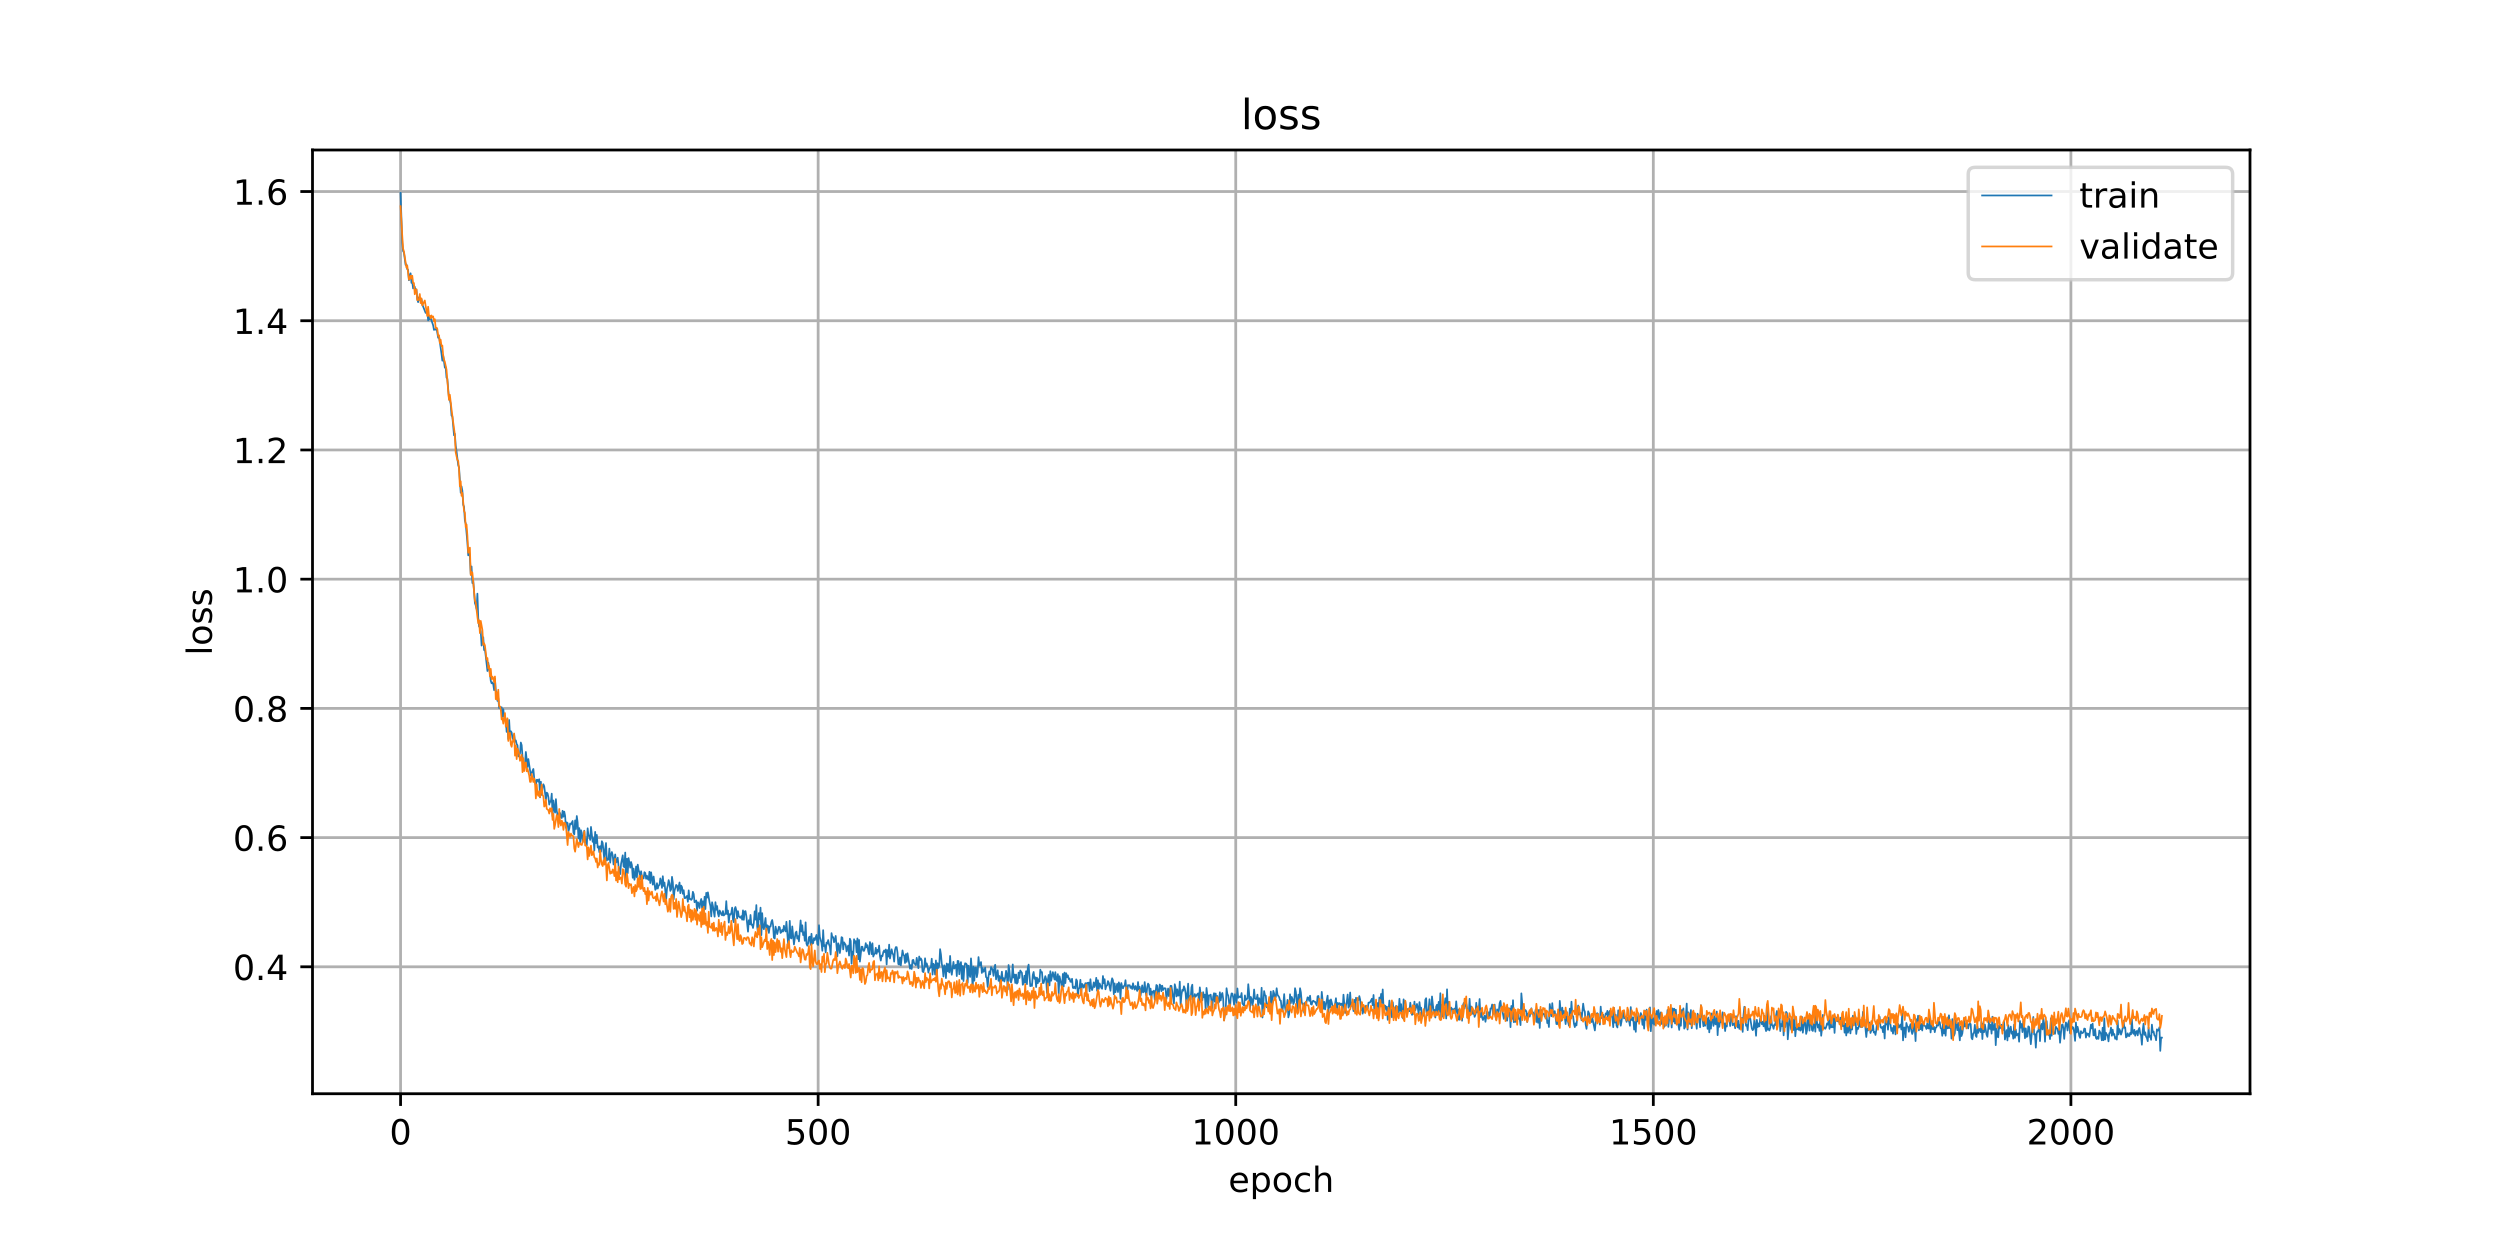 <?xml version="1.0" encoding="utf-8" standalone="no"?>
<!DOCTYPE svg PUBLIC "-//W3C//DTD SVG 1.1//EN"
  "http://www.w3.org/Graphics/SVG/1.1/DTD/svg11.dtd">
<!-- Created with matplotlib (https://matplotlib.org/) -->
<svg height="360pt" version="1.1" viewBox="0 0 720 360" width="720pt" xmlns="http://www.w3.org/2000/svg" xmlns:xlink="http://www.w3.org/1999/xlink">
 <defs>
  <style type="text/css">
*{stroke-linecap:butt;stroke-linejoin:round;}
  </style>
 </defs>
 <g id="figure_1">
  <g id="patch_1">
   <path d="M 0 360 
L 720 360 
L 720 0 
L 0 0 
z
" style="fill:#ffffff;"/>
  </g>
  <g id="axes_1">
   <g id="patch_2">
    <path d="M 90 315 
L 648 315 
L 648 43.2 
L 90 43.2 
z
" style="fill:#ffffff;"/>
   </g>
   <g id="matplotlib.axis_1">
    <g id="xtick_1">
     <g id="line2d_1">
      <path clip-path="url(#p822caa83e2)" d="M 115.364 315 
L 115.364 43.2 
" style="fill:none;stroke:#b0b0b0;stroke-linecap:square;stroke-width:0.8;"/>
     </g>
     <g id="line2d_2">
      <defs>
       <path d="M 0 0 
L 0 3.5 
" id="mf0c2b267d3" style="stroke:#000000;stroke-width:0.8;"/>
      </defs>
      <g>
       <use style="stroke:#000000;stroke-width:0.8;" x="115.364" xlink:href="#mf0c2b267d3" y="315"/>
      </g>
     </g>
     <g id="text_1">
      <!-- 0 -->
      <defs>
       <path d="M 31.781 66.406 
Q 24.172 66.406 20.328 58.906 
Q 16.5 51.422 16.5 36.375 
Q 16.5 21.391 20.328 13.891 
Q 24.172 6.391 31.781 6.391 
Q 39.453 6.391 43.281 13.891 
Q 47.125 21.391 47.125 36.375 
Q 47.125 51.422 43.281 58.906 
Q 39.453 66.406 31.781 66.406 
z
M 31.781 74.219 
Q 44.047 74.219 50.516 64.516 
Q 56.984 54.828 56.984 36.375 
Q 56.984 17.969 50.516 8.266 
Q 44.047 -1.422 31.781 -1.422 
Q 19.531 -1.422 13.062 8.266 
Q 6.594 17.969 6.594 36.375 
Q 6.594 54.828 13.062 64.516 
Q 19.531 74.219 31.781 74.219 
z
" id="DejaVuSans-48"/>
      </defs>
      <g transform="translate(112.182 329.598)scale(0.1 -0.1)">
       <use xlink:href="#DejaVuSans-48"/>
      </g>
     </g>
    </g>
    <g id="xtick_2">
     <g id="line2d_3">
      <path clip-path="url(#p822caa83e2)" d="M 235.627 315 
L 235.627 43.2 
" style="fill:none;stroke:#b0b0b0;stroke-linecap:square;stroke-width:0.8;"/>
     </g>
     <g id="line2d_4">
      <g>
       <use style="stroke:#000000;stroke-width:0.8;" x="235.627" xlink:href="#mf0c2b267d3" y="315"/>
      </g>
     </g>
     <g id="text_2">
      <!-- 500 -->
      <defs>
       <path d="M 10.797 72.906 
L 49.516 72.906 
L 49.516 64.594 
L 19.828 64.594 
L 19.828 46.734 
Q 21.969 47.469 24.109 47.828 
Q 26.266 48.188 28.422 48.188 
Q 40.625 48.188 47.75 41.5 
Q 54.891 34.812 54.891 23.391 
Q 54.891 11.625 47.562 5.094 
Q 40.234 -1.422 26.906 -1.422 
Q 22.312 -1.422 17.547 -0.641 
Q 12.797 0.141 7.719 1.703 
L 7.719 11.625 
Q 12.109 9.234 16.797 8.062 
Q 21.484 6.891 26.703 6.891 
Q 35.156 6.891 40.078 11.328 
Q 45.016 15.766 45.016 23.391 
Q 45.016 31 40.078 35.438 
Q 35.156 39.891 26.703 39.891 
Q 22.75 39.891 18.812 39.016 
Q 14.891 38.141 10.797 36.281 
z
" id="DejaVuSans-53"/>
      </defs>
      <g transform="translate(226.084 329.598)scale(0.1 -0.1)">
       <use xlink:href="#DejaVuSans-53"/>
       <use x="63.623" xlink:href="#DejaVuSans-48"/>
       <use x="127.246" xlink:href="#DejaVuSans-48"/>
      </g>
     </g>
    </g>
    <g id="xtick_3">
     <g id="line2d_5">
      <path clip-path="url(#p822caa83e2)" d="M 355.891 315 
L 355.891 43.2 
" style="fill:none;stroke:#b0b0b0;stroke-linecap:square;stroke-width:0.8;"/>
     </g>
     <g id="line2d_6">
      <g>
       <use style="stroke:#000000;stroke-width:0.8;" x="355.891" xlink:href="#mf0c2b267d3" y="315"/>
      </g>
     </g>
     <g id="text_3">
      <!-- 1000 -->
      <defs>
       <path d="M 12.406 8.297 
L 28.516 8.297 
L 28.516 63.922 
L 10.984 60.406 
L 10.984 69.391 
L 28.422 72.906 
L 38.281 72.906 
L 38.281 8.297 
L 54.391 8.297 
L 54.391 0 
L 12.406 0 
z
" id="DejaVuSans-49"/>
      </defs>
      <g transform="translate(343.166 329.598)scale(0.1 -0.1)">
       <use xlink:href="#DejaVuSans-49"/>
       <use x="63.623" xlink:href="#DejaVuSans-48"/>
       <use x="127.246" xlink:href="#DejaVuSans-48"/>
       <use x="190.869" xlink:href="#DejaVuSans-48"/>
      </g>
     </g>
    </g>
    <g id="xtick_4">
     <g id="line2d_7">
      <path clip-path="url(#p822caa83e2)" d="M 476.155 315 
L 476.155 43.2 
" style="fill:none;stroke:#b0b0b0;stroke-linecap:square;stroke-width:0.8;"/>
     </g>
     <g id="line2d_8">
      <g>
       <use style="stroke:#000000;stroke-width:0.8;" x="476.155" xlink:href="#mf0c2b267d3" y="315"/>
      </g>
     </g>
     <g id="text_4">
      <!-- 1500 -->
      <g transform="translate(463.43 329.598)scale(0.1 -0.1)">
       <use xlink:href="#DejaVuSans-49"/>
       <use x="63.623" xlink:href="#DejaVuSans-53"/>
       <use x="127.246" xlink:href="#DejaVuSans-48"/>
       <use x="190.869" xlink:href="#DejaVuSans-48"/>
      </g>
     </g>
    </g>
    <g id="xtick_5">
     <g id="line2d_9">
      <path clip-path="url(#p822caa83e2)" d="M 596.419 315 
L 596.419 43.2 
" style="fill:none;stroke:#b0b0b0;stroke-linecap:square;stroke-width:0.8;"/>
     </g>
     <g id="line2d_10">
      <g>
       <use style="stroke:#000000;stroke-width:0.8;" x="596.419" xlink:href="#mf0c2b267d3" y="315"/>
      </g>
     </g>
     <g id="text_5">
      <!-- 2000 -->
      <defs>
       <path d="M 19.188 8.297 
L 53.609 8.297 
L 53.609 0 
L 7.328 0 
L 7.328 8.297 
Q 12.938 14.109 22.625 23.891 
Q 32.328 33.688 34.812 36.531 
Q 39.547 41.844 41.422 45.531 
Q 43.312 49.219 43.312 52.781 
Q 43.312 58.594 39.234 62.25 
Q 35.156 65.922 28.609 65.922 
Q 23.969 65.922 18.812 64.312 
Q 13.672 62.703 7.812 59.422 
L 7.812 69.391 
Q 13.766 71.781 18.938 73 
Q 24.125 74.219 28.422 74.219 
Q 39.75 74.219 46.484 68.547 
Q 53.219 62.891 53.219 53.422 
Q 53.219 48.922 51.531 44.891 
Q 49.859 40.875 45.406 35.406 
Q 44.188 33.984 37.641 27.219 
Q 31.109 20.453 19.188 8.297 
z
" id="DejaVuSans-50"/>
      </defs>
      <g transform="translate(583.694 329.598)scale(0.1 -0.1)">
       <use xlink:href="#DejaVuSans-50"/>
       <use x="63.623" xlink:href="#DejaVuSans-48"/>
       <use x="127.246" xlink:href="#DejaVuSans-48"/>
       <use x="190.869" xlink:href="#DejaVuSans-48"/>
      </g>
     </g>
    </g>
    <g id="text_6">
     <!-- epoch -->
     <defs>
      <path d="M 56.203 29.594 
L 56.203 25.203 
L 14.891 25.203 
Q 15.484 15.922 20.484 11.062 
Q 25.484 6.203 34.422 6.203 
Q 39.594 6.203 44.453 7.469 
Q 49.312 8.734 54.109 11.281 
L 54.109 2.781 
Q 49.266 0.734 44.188 -0.344 
Q 39.109 -1.422 33.891 -1.422 
Q 20.797 -1.422 13.156 6.188 
Q 5.516 13.812 5.516 26.812 
Q 5.516 40.234 12.766 48.109 
Q 20.016 56 32.328 56 
Q 43.359 56 49.781 48.891 
Q 56.203 41.797 56.203 29.594 
z
M 47.219 32.234 
Q 47.125 39.594 43.094 43.984 
Q 39.062 48.391 32.422 48.391 
Q 24.906 48.391 20.391 44.141 
Q 15.875 39.891 15.188 32.172 
z
" id="DejaVuSans-101"/>
      <path d="M 18.109 8.203 
L 18.109 -20.797 
L 9.078 -20.797 
L 9.078 54.688 
L 18.109 54.688 
L 18.109 46.391 
Q 20.953 51.266 25.266 53.625 
Q 29.594 56 35.594 56 
Q 45.562 56 51.781 48.094 
Q 58.016 40.188 58.016 27.297 
Q 58.016 14.406 51.781 6.484 
Q 45.562 -1.422 35.594 -1.422 
Q 29.594 -1.422 25.266 0.953 
Q 20.953 3.328 18.109 8.203 
z
M 48.688 27.297 
Q 48.688 37.203 44.609 42.844 
Q 40.531 48.484 33.406 48.484 
Q 26.266 48.484 22.188 42.844 
Q 18.109 37.203 18.109 27.297 
Q 18.109 17.391 22.188 11.75 
Q 26.266 6.109 33.406 6.109 
Q 40.531 6.109 44.609 11.75 
Q 48.688 17.391 48.688 27.297 
z
" id="DejaVuSans-112"/>
      <path d="M 30.609 48.391 
Q 23.391 48.391 19.188 42.75 
Q 14.984 37.109 14.984 27.297 
Q 14.984 17.484 19.156 11.844 
Q 23.344 6.203 30.609 6.203 
Q 37.797 6.203 41.984 11.859 
Q 46.188 17.531 46.188 27.297 
Q 46.188 37.016 41.984 42.703 
Q 37.797 48.391 30.609 48.391 
z
M 30.609 56 
Q 42.328 56 49.016 48.375 
Q 55.719 40.766 55.719 27.297 
Q 55.719 13.875 49.016 6.219 
Q 42.328 -1.422 30.609 -1.422 
Q 18.844 -1.422 12.172 6.219 
Q 5.516 13.875 5.516 27.297 
Q 5.516 40.766 12.172 48.375 
Q 18.844 56 30.609 56 
z
" id="DejaVuSans-111"/>
      <path d="M 48.781 52.594 
L 48.781 44.188 
Q 44.969 46.297 41.141 47.344 
Q 37.312 48.391 33.406 48.391 
Q 24.656 48.391 19.812 42.844 
Q 14.984 37.312 14.984 27.297 
Q 14.984 17.281 19.812 11.734 
Q 24.656 6.203 33.406 6.203 
Q 37.312 6.203 41.141 7.25 
Q 44.969 8.297 48.781 10.406 
L 48.781 2.094 
Q 45.016 0.344 40.984 -0.531 
Q 36.969 -1.422 32.422 -1.422 
Q 20.062 -1.422 12.781 6.344 
Q 5.516 14.109 5.516 27.297 
Q 5.516 40.672 12.859 48.328 
Q 20.219 56 33.016 56 
Q 37.156 56 41.109 55.141 
Q 45.062 54.297 48.781 52.594 
z
" id="DejaVuSans-99"/>
      <path d="M 54.891 33.016 
L 54.891 0 
L 45.906 0 
L 45.906 32.719 
Q 45.906 40.484 42.875 44.328 
Q 39.844 48.188 33.797 48.188 
Q 26.516 48.188 22.312 43.547 
Q 18.109 38.922 18.109 30.906 
L 18.109 0 
L 9.078 0 
L 9.078 75.984 
L 18.109 75.984 
L 18.109 46.188 
Q 21.344 51.125 25.703 53.562 
Q 30.078 56 35.797 56 
Q 45.219 56 50.047 50.172 
Q 54.891 44.344 54.891 33.016 
z
" id="DejaVuSans-104"/>
     </defs>
     <g transform="translate(353.772 343.277)scale(0.1 -0.1)">
      <use xlink:href="#DejaVuSans-101"/>
      <use x="61.523" xlink:href="#DejaVuSans-112"/>
      <use x="125" xlink:href="#DejaVuSans-111"/>
      <use x="186.182" xlink:href="#DejaVuSans-99"/>
      <use x="241.162" xlink:href="#DejaVuSans-104"/>
     </g>
    </g>
   </g>
   <g id="matplotlib.axis_2">
    <g id="ytick_1">
     <g id="line2d_11">
      <path clip-path="url(#p822caa83e2)" d="M 90 278.443 
L 648 278.443 
" style="fill:none;stroke:#b0b0b0;stroke-linecap:square;stroke-width:0.8;"/>
     </g>
     <g id="line2d_12">
      <defs>
       <path d="M 0 0 
L -3.5 0 
" id="m5fd312856d" style="stroke:#000000;stroke-width:0.8;"/>
      </defs>
      <g>
       <use style="stroke:#000000;stroke-width:0.8;" x="90" xlink:href="#m5fd312856d" y="278.443"/>
      </g>
     </g>
     <g id="text_7">
      <!-- 0.4 -->
      <defs>
       <path d="M 10.688 12.406 
L 21 12.406 
L 21 0 
L 10.688 0 
z
" id="DejaVuSans-46"/>
       <path d="M 37.797 64.312 
L 12.891 25.391 
L 37.797 25.391 
z
M 35.203 72.906 
L 47.609 72.906 
L 47.609 25.391 
L 58.016 25.391 
L 58.016 17.188 
L 47.609 17.188 
L 47.609 0 
L 37.797 0 
L 37.797 17.188 
L 4.891 17.188 
L 4.891 26.703 
z
" id="DejaVuSans-52"/>
      </defs>
      <g transform="translate(67.097 282.243)scale(0.1 -0.1)">
       <use xlink:href="#DejaVuSans-48"/>
       <use x="63.623" xlink:href="#DejaVuSans-46"/>
       <use x="95.41" xlink:href="#DejaVuSans-52"/>
      </g>
     </g>
    </g>
    <g id="ytick_2">
     <g id="line2d_13">
      <path clip-path="url(#p822caa83e2)" d="M 90 241.23 
L 648 241.23 
" style="fill:none;stroke:#b0b0b0;stroke-linecap:square;stroke-width:0.8;"/>
     </g>
     <g id="line2d_14">
      <g>
       <use style="stroke:#000000;stroke-width:0.8;" x="90" xlink:href="#m5fd312856d" y="241.23"/>
      </g>
     </g>
     <g id="text_8">
      <!-- 0.6 -->
      <defs>
       <path d="M 33.016 40.375 
Q 26.375 40.375 22.484 35.828 
Q 18.609 31.297 18.609 23.391 
Q 18.609 15.531 22.484 10.953 
Q 26.375 6.391 33.016 6.391 
Q 39.656 6.391 43.531 10.953 
Q 47.406 15.531 47.406 23.391 
Q 47.406 31.297 43.531 35.828 
Q 39.656 40.375 33.016 40.375 
z
M 52.594 71.297 
L 52.594 62.312 
Q 48.875 64.062 45.094 64.984 
Q 41.312 65.922 37.594 65.922 
Q 27.828 65.922 22.672 59.328 
Q 17.531 52.734 16.797 39.406 
Q 19.672 43.656 24.016 45.922 
Q 28.375 48.188 33.594 48.188 
Q 44.578 48.188 50.953 41.516 
Q 57.328 34.859 57.328 23.391 
Q 57.328 12.156 50.688 5.359 
Q 44.047 -1.422 33.016 -1.422 
Q 20.359 -1.422 13.672 8.266 
Q 6.984 17.969 6.984 36.375 
Q 6.984 53.656 15.188 63.938 
Q 23.391 74.219 37.203 74.219 
Q 40.922 74.219 44.703 73.484 
Q 48.484 72.75 52.594 71.297 
z
" id="DejaVuSans-54"/>
      </defs>
      <g transform="translate(67.097 245.029)scale(0.1 -0.1)">
       <use xlink:href="#DejaVuSans-48"/>
       <use x="63.623" xlink:href="#DejaVuSans-46"/>
       <use x="95.41" xlink:href="#DejaVuSans-54"/>
      </g>
     </g>
    </g>
    <g id="ytick_3">
     <g id="line2d_15">
      <path clip-path="url(#p822caa83e2)" d="M 90 204.016 
L 648 204.016 
" style="fill:none;stroke:#b0b0b0;stroke-linecap:square;stroke-width:0.8;"/>
     </g>
     <g id="line2d_16">
      <g>
       <use style="stroke:#000000;stroke-width:0.8;" x="90" xlink:href="#m5fd312856d" y="204.016"/>
      </g>
     </g>
     <g id="text_9">
      <!-- 0.8 -->
      <defs>
       <path d="M 31.781 34.625 
Q 24.75 34.625 20.719 30.859 
Q 16.703 27.094 16.703 20.516 
Q 16.703 13.922 20.719 10.156 
Q 24.75 6.391 31.781 6.391 
Q 38.812 6.391 42.859 10.172 
Q 46.922 13.969 46.922 20.516 
Q 46.922 27.094 42.891 30.859 
Q 38.875 34.625 31.781 34.625 
z
M 21.922 38.812 
Q 15.578 40.375 12.031 44.719 
Q 8.5 49.078 8.5 55.328 
Q 8.5 64.062 14.719 69.141 
Q 20.953 74.219 31.781 74.219 
Q 42.672 74.219 48.875 69.141 
Q 55.078 64.062 55.078 55.328 
Q 55.078 49.078 51.531 44.719 
Q 48 40.375 41.703 38.812 
Q 48.828 37.156 52.797 32.312 
Q 56.781 27.484 56.781 20.516 
Q 56.781 9.906 50.312 4.234 
Q 43.844 -1.422 31.781 -1.422 
Q 19.734 -1.422 13.25 4.234 
Q 6.781 9.906 6.781 20.516 
Q 6.781 27.484 10.781 32.312 
Q 14.797 37.156 21.922 38.812 
z
M 18.312 54.391 
Q 18.312 48.734 21.844 45.562 
Q 25.391 42.391 31.781 42.391 
Q 38.141 42.391 41.719 45.562 
Q 45.312 48.734 45.312 54.391 
Q 45.312 60.062 41.719 63.234 
Q 38.141 66.406 31.781 66.406 
Q 25.391 66.406 21.844 63.234 
Q 18.312 60.062 18.312 54.391 
z
" id="DejaVuSans-56"/>
      </defs>
      <g transform="translate(67.097 207.816)scale(0.1 -0.1)">
       <use xlink:href="#DejaVuSans-48"/>
       <use x="63.623" xlink:href="#DejaVuSans-46"/>
       <use x="95.41" xlink:href="#DejaVuSans-56"/>
      </g>
     </g>
    </g>
    <g id="ytick_4">
     <g id="line2d_17">
      <path clip-path="url(#p822caa83e2)" d="M 90 166.803 
L 648 166.803 
" style="fill:none;stroke:#b0b0b0;stroke-linecap:square;stroke-width:0.8;"/>
     </g>
     <g id="line2d_18">
      <g>
       <use style="stroke:#000000;stroke-width:0.8;" x="90" xlink:href="#m5fd312856d" y="166.803"/>
      </g>
     </g>
     <g id="text_10">
      <!-- 1.0 -->
      <g transform="translate(67.097 170.602)scale(0.1 -0.1)">
       <use xlink:href="#DejaVuSans-49"/>
       <use x="63.623" xlink:href="#DejaVuSans-46"/>
       <use x="95.41" xlink:href="#DejaVuSans-48"/>
      </g>
     </g>
    </g>
    <g id="ytick_5">
     <g id="line2d_19">
      <path clip-path="url(#p822caa83e2)" d="M 90 129.589 
L 648 129.589 
" style="fill:none;stroke:#b0b0b0;stroke-linecap:square;stroke-width:0.8;"/>
     </g>
     <g id="line2d_20">
      <g>
       <use style="stroke:#000000;stroke-width:0.8;" x="90" xlink:href="#m5fd312856d" y="129.589"/>
      </g>
     </g>
     <g id="text_11">
      <!-- 1.2 -->
      <g transform="translate(67.097 133.389)scale(0.1 -0.1)">
       <use xlink:href="#DejaVuSans-49"/>
       <use x="63.623" xlink:href="#DejaVuSans-46"/>
       <use x="95.41" xlink:href="#DejaVuSans-50"/>
      </g>
     </g>
    </g>
    <g id="ytick_6">
     <g id="line2d_21">
      <path clip-path="url(#p822caa83e2)" d="M 90 92.376 
L 648 92.376 
" style="fill:none;stroke:#b0b0b0;stroke-linecap:square;stroke-width:0.8;"/>
     </g>
     <g id="line2d_22">
      <g>
       <use style="stroke:#000000;stroke-width:0.8;" x="90" xlink:href="#m5fd312856d" y="92.376"/>
      </g>
     </g>
     <g id="text_12">
      <!-- 1.4 -->
      <g transform="translate(67.097 96.175)scale(0.1 -0.1)">
       <use xlink:href="#DejaVuSans-49"/>
       <use x="63.623" xlink:href="#DejaVuSans-46"/>
       <use x="95.41" xlink:href="#DejaVuSans-52"/>
      </g>
     </g>
    </g>
    <g id="ytick_7">
     <g id="line2d_23">
      <path clip-path="url(#p822caa83e2)" d="M 90 55.163 
L 648 55.163 
" style="fill:none;stroke:#b0b0b0;stroke-linecap:square;stroke-width:0.8;"/>
     </g>
     <g id="line2d_24">
      <g>
       <use style="stroke:#000000;stroke-width:0.8;" x="90" xlink:href="#m5fd312856d" y="55.163"/>
      </g>
     </g>
     <g id="text_13">
      <!-- 1.6 -->
      <g transform="translate(67.097 58.962)scale(0.1 -0.1)">
       <use xlink:href="#DejaVuSans-49"/>
       <use x="63.623" xlink:href="#DejaVuSans-46"/>
       <use x="95.41" xlink:href="#DejaVuSans-54"/>
      </g>
     </g>
    </g>
    <g id="text_14">
     <!-- loss -->
     <defs>
      <path d="M 9.422 75.984 
L 18.406 75.984 
L 18.406 0 
L 9.422 0 
z
" id="DejaVuSans-108"/>
      <path d="M 44.281 53.078 
L 44.281 44.578 
Q 40.484 46.531 36.375 47.5 
Q 32.281 48.484 27.875 48.484 
Q 21.188 48.484 17.844 46.438 
Q 14.5 44.391 14.5 40.281 
Q 14.5 37.156 16.891 35.375 
Q 19.281 33.594 26.516 31.984 
L 29.594 31.297 
Q 39.156 29.25 43.188 25.516 
Q 47.219 21.781 47.219 15.094 
Q 47.219 7.469 41.188 3.016 
Q 35.156 -1.422 24.609 -1.422 
Q 20.219 -1.422 15.453 -0.562 
Q 10.688 0.297 5.422 2 
L 5.422 11.281 
Q 10.406 8.688 15.234 7.391 
Q 20.062 6.109 24.812 6.109 
Q 31.156 6.109 34.562 8.281 
Q 37.984 10.453 37.984 14.406 
Q 37.984 18.062 35.516 20.016 
Q 33.062 21.969 24.703 23.781 
L 21.578 24.516 
Q 13.234 26.266 9.516 29.906 
Q 5.812 33.547 5.812 39.891 
Q 5.812 47.609 11.281 51.797 
Q 16.75 56 26.812 56 
Q 31.781 56 36.172 55.266 
Q 40.578 54.547 44.281 53.078 
z
" id="DejaVuSans-115"/>
     </defs>
     <g transform="translate(61.017 188.758)rotate(-90)scale(0.1 -0.1)">
      <use xlink:href="#DejaVuSans-108"/>
      <use x="27.783" xlink:href="#DejaVuSans-111"/>
      <use x="88.965" xlink:href="#DejaVuSans-115"/>
      <use x="141.064" xlink:href="#DejaVuSans-115"/>
     </g>
    </g>
   </g>
   <g id="line2d_25">
    <path clip-path="url(#p822caa83e2)" d="M 115.364 55.555 
L 115.845 69.863 
L 116.085 72.316 
L 116.326 72.703 
L 116.807 76.296 
L 117.047 76.154 
L 117.288 77.533 
L 117.528 77.694 
L 117.769 80.697 
L 118.25 78.718 
L 118.49 81.469 
L 118.731 81.222 
L 118.972 83.068 
L 119.212 82.293 
L 119.453 82.613 
L 119.693 83.903 
L 119.934 83.402 
L 120.174 86.113 
L 120.415 87.016 
L 120.655 85.625 
L 120.896 86.339 
L 121.136 86.094 
L 121.377 86.147 
L 121.617 87.67 
L 122.579 90.103 
L 123.061 89.649 
L 123.301 92.277 
L 123.542 90.975 
L 123.782 91.981 
L 124.023 91.518 
L 124.744 93.704 
L 124.985 95.011 
L 125.225 94.825 
L 125.466 94.948 
L 125.706 94.439 
L 126.187 97.272 
L 126.428 96.758 
L 127.149 101.897 
L 127.39 103.873 
L 127.631 102.286 
L 128.112 105.886 
L 128.352 105.754 
L 128.593 108.756 
L 128.833 109.087 
L 129.314 114.888 
L 129.555 115.203 
L 129.795 116.285 
L 130.036 119.698 
L 130.276 119.941 
L 130.757 125.365 
L 130.998 124.961 
L 131.238 128.322 
L 131.479 129.918 
L 131.96 133.943 
L 132.201 134.626 
L 132.682 141.907 
L 132.922 140.1 
L 133.163 141.343 
L 133.403 145.384 
L 133.644 145.977 
L 133.884 149.966 
L 134.125 150.772 
L 134.606 156.265 
L 134.846 159.933 
L 135.087 158.84 
L 135.327 160.349 
L 135.568 165.328 
L 135.808 163.15 
L 136.049 167.925 
L 136.29 167.163 
L 136.771 173.673 
L 137.011 174.365 
L 137.252 175.419 
L 137.492 170.98 
L 137.733 177.929 
L 137.973 180.451 
L 138.214 180.457 
L 138.454 181.825 
L 138.695 185.919 
L 139.176 183.539 
L 139.416 187.216 
L 139.657 186.892 
L 140.379 193.252 
L 140.619 190.862 
L 141.1 193.891 
L 141.341 196.079 
L 141.581 196.795 
L 141.822 196.537 
L 142.062 197.127 
L 142.303 198.763 
L 142.543 195.431 
L 142.784 198.863 
L 143.024 199.599 
L 143.265 201.854 
L 143.505 201.004 
L 143.746 203.91 
L 143.986 203.573 
L 144.227 204.269 
L 144.467 203.69 
L 144.708 206.444 
L 144.949 204.246 
L 145.189 206.478 
L 145.43 206.233 
L 145.67 207.449 
L 145.911 210.783 
L 146.151 209.225 
L 146.392 212.861 
L 146.632 207.361 
L 146.873 211.874 
L 147.113 210.577 
L 147.354 210.949 
L 147.594 212.513 
L 147.835 212.978 
L 148.075 211.479 
L 148.316 213.59 
L 148.556 213.237 
L 148.797 214.305 
L 149.038 214.633 
L 149.278 217.845 
L 149.759 216.97 
L 150 213.85 
L 150.24 214.62 
L 150.721 221.251 
L 150.962 219.717 
L 151.202 219.834 
L 151.443 216.568 
L 151.924 220.892 
L 152.164 218.615 
L 152.886 223.39 
L 153.367 222.007 
L 153.608 221.466 
L 153.848 224.08 
L 154.329 226.252 
L 154.57 224.592 
L 154.81 224.576 
L 155.051 225.128 
L 155.291 224.431 
L 155.532 229.635 
L 155.772 225.151 
L 156.013 228.929 
L 156.253 226.695 
L 156.494 225.874 
L 156.734 226.435 
L 157.215 230.327 
L 157.456 228.277 
L 157.696 228.502 
L 157.937 229.582 
L 158.178 231.718 
L 158.418 230.767 
L 158.659 230.912 
L 158.899 228.575 
L 159.14 235.047 
L 159.38 230.539 
L 159.621 232.884 
L 159.861 234.038 
L 160.102 230.156 
L 160.342 233.524 
L 160.583 234.712 
L 160.823 234.289 
L 161.064 234.777 
L 161.304 234.169 
L 161.545 235.435 
L 161.785 235.59 
L 162.026 233.507 
L 162.267 235.201 
L 162.507 233.757 
L 162.748 234.954 
L 162.988 238.405 
L 163.229 236.846 
L 163.469 237.043 
L 163.71 239.394 
L 163.95 238.663 
L 164.191 237.165 
L 164.431 237.429 
L 164.912 236.442 
L 165.153 239.849 
L 165.393 240.303 
L 165.634 236.279 
L 165.874 238.759 
L 166.115 235.017 
L 166.355 236.83 
L 166.596 241.472 
L 166.837 238.5 
L 167.077 242.6 
L 167.318 239.115 
L 167.558 239.898 
L 167.799 242.547 
L 168.039 241.24 
L 168.28 239.251 
L 168.52 242.563 
L 168.761 241.766 
L 169.001 243.487 
L 169.242 238.554 
L 169.482 240.737 
L 169.723 240.636 
L 169.963 241.897 
L 170.204 238.159 
L 170.685 242.439 
L 170.926 241.381 
L 171.166 244.96 
L 171.407 239.595 
L 171.647 242.805 
L 171.888 240.461 
L 172.128 244.089 
L 172.369 243.76 
L 172.609 245.416 
L 172.85 243.695 
L 173.09 245.282 
L 173.331 242.273 
L 173.571 242.781 
L 174.052 247.703 
L 174.293 244.396 
L 174.533 242.797 
L 174.774 247.822 
L 175.014 247.299 
L 175.255 247.573 
L 175.496 244.393 
L 175.736 248.432 
L 175.977 246.159 
L 176.217 245.386 
L 176.458 246.324 
L 176.698 248.974 
L 177.179 246.087 
L 177.42 248.412 
L 177.66 248.187 
L 177.901 247.017 
L 178.141 249.437 
L 178.622 251.735 
L 178.863 248.782 
L 179.344 246.338 
L 179.585 249.546 
L 179.825 249.741 
L 180.066 245.537 
L 180.306 254.635 
L 180.547 247.33 
L 180.787 251.461 
L 181.028 247.123 
L 181.509 249.882 
L 181.749 248.258 
L 181.99 249.141 
L 182.23 252.8 
L 182.471 250.148 
L 182.711 253.379 
L 182.952 252.094 
L 183.192 249.556 
L 183.433 252.679 
L 183.673 249.026 
L 183.914 250.557 
L 184.155 251.31 
L 184.395 253.319 
L 184.636 250.927 
L 184.876 252.668 
L 185.357 253.006 
L 185.598 251.192 
L 185.838 251.424 
L 186.079 253.089 
L 186.319 252.203 
L 186.56 253.13 
L 186.8 253.401 
L 187.041 251.073 
L 187.281 254.31 
L 187.522 251.237 
L 188.003 254.768 
L 188.244 252.447 
L 188.725 256.274 
L 188.965 255.89 
L 189.206 254.367 
L 189.446 255.896 
L 189.687 255.005 
L 189.927 254.857 
L 190.168 252.987 
L 190.408 253.845 
L 190.649 255.707 
L 190.889 252.355 
L 191.13 255.16 
L 191.37 254.176 
L 191.851 259.039 
L 192.092 255.921 
L 192.332 254.98 
L 192.573 253.48 
L 192.814 254.439 
L 193.054 256.571 
L 193.295 256.094 
L 193.535 252.539 
L 193.776 254.173 
L 194.016 258.991 
L 194.257 256.524 
L 194.738 254.859 
L 194.978 255.058 
L 195.219 256.584 
L 195.7 254.158 
L 195.94 257.234 
L 196.181 255.059 
L 196.421 255.497 
L 196.662 257.399 
L 196.902 256.382 
L 197.143 258.645 
L 197.384 258.651 
L 197.865 258.027 
L 198.105 259.709 
L 198.346 256.433 
L 198.586 258.914 
L 198.827 258.875 
L 199.067 259.169 
L 199.308 258.845 
L 199.548 256.844 
L 199.789 257.498 
L 200.029 259.845 
L 200.51 259.344 
L 200.751 262.276 
L 200.991 259.85 
L 201.232 260.223 
L 201.473 261.516 
L 201.713 259.722 
L 201.954 258.912 
L 202.194 261.519 
L 202.435 259.573 
L 202.675 262.714 
L 202.916 258.265 
L 203.156 261.801 
L 203.397 257.147 
L 203.637 258.539 
L 203.878 257.002 
L 204.359 259.931 
L 204.599 260.947 
L 204.84 263.925 
L 205.08 259.859 
L 205.321 260.956 
L 205.802 264.001 
L 206.043 259.838 
L 206.283 262.016 
L 206.524 260.941 
L 206.764 263.057 
L 207.005 263.927 
L 207.245 262.221 
L 207.486 262.635 
L 207.726 263.344 
L 207.967 263.61 
L 208.207 262.38 
L 208.448 263.659 
L 208.929 263.141 
L 209.169 259.533 
L 209.41 263.282 
L 209.65 262.235 
L 209.891 265.693 
L 210.132 263.283 
L 210.372 263.438 
L 210.613 262.953 
L 210.853 261.401 
L 211.094 264.87 
L 211.334 265.594 
L 211.575 261.766 
L 211.815 261.22 
L 212.056 262.169 
L 212.296 264.494 
L 212.537 262.438 
L 212.777 263.908 
L 213.258 264.337 
L 213.499 263.837 
L 213.739 264.868 
L 213.98 262.189 
L 214.22 264.899 
L 214.461 262.525 
L 214.702 262.395 
L 214.942 263.779 
L 215.423 268.315 
L 215.664 265.032 
L 215.904 266.18 
L 216.145 263.516 
L 216.385 266.356 
L 216.626 266.274 
L 216.866 267.254 
L 217.107 265.739 
L 217.347 262.476 
L 217.588 264.847 
L 217.828 260.669 
L 218.069 266.893 
L 218.309 268.688 
L 218.55 262.972 
L 218.791 264.748 
L 219.031 261.409 
L 219.272 269.312 
L 219.512 262.999 
L 219.753 266.868 
L 219.993 267.612 
L 220.474 264.387 
L 220.715 268.205 
L 220.955 266.484 
L 221.196 266.67 
L 221.436 268.679 
L 221.677 266.832 
L 221.917 266.837 
L 222.158 265.504 
L 222.398 264.961 
L 222.639 266.441 
L 222.879 270.075 
L 223.12 270.277 
L 223.361 266.869 
L 223.842 269.015 
L 224.323 266.914 
L 224.563 267.071 
L 224.804 268.682 
L 225.044 268.448 
L 225.285 267.781 
L 225.525 268.277 
L 225.766 266.619 
L 226.006 267.712 
L 226.247 268.25 
L 226.487 265.465 
L 226.968 271.74 
L 227.209 270.906 
L 227.45 265.208 
L 227.69 270.087 
L 227.931 270.263 
L 228.171 266.813 
L 228.652 271.998 
L 229.133 268.625 
L 229.374 268.303 
L 229.614 270.317 
L 229.855 269.595 
L 230.095 271.114 
L 230.576 265.092 
L 230.817 268.288 
L 231.057 266.486 
L 231.298 269.31 
L 231.538 268.49 
L 231.779 270.937 
L 232.02 265.641 
L 232.26 271.785 
L 232.501 272.365 
L 232.741 271.689 
L 232.982 269.904 
L 233.222 269.762 
L 233.463 272.096 
L 233.703 268.934 
L 233.944 271.779 
L 234.184 271.656 
L 234.425 270.181 
L 234.665 270.754 
L 235.146 269.259 
L 235.387 271.867 
L 235.627 272.17 
L 235.868 266.467 
L 236.108 269.833 
L 236.59 271.521 
L 236.83 273.82 
L 237.071 267.888 
L 237.311 272.482 
L 237.552 272.201 
L 237.792 274.291 
L 238.033 271.471 
L 238.273 271.763 
L 238.514 270.744 
L 238.754 271.966 
L 238.995 272.595 
L 239.235 274.895 
L 239.476 268.744 
L 239.716 269.968 
L 239.957 269.9 
L 240.197 271.361 
L 240.438 270.757 
L 240.679 269.553 
L 241.16 275.413 
L 241.4 271.668 
L 241.641 272.237 
L 241.881 274.464 
L 242.122 272.779 
L 242.362 269.904 
L 242.603 270.057 
L 242.843 273.421 
L 243.084 271.396 
L 243.565 272.168 
L 243.805 274.008 
L 244.046 272.859 
L 244.286 272.326 
L 244.527 275.203 
L 244.767 270.354 
L 245.008 270.988 
L 245.249 277.534 
L 245.489 274.054 
L 245.73 275.12 
L 245.97 270.507 
L 246.211 271.541 
L 246.451 271.056 
L 246.692 274.236 
L 246.932 270.268 
L 247.173 276.264 
L 247.413 270.721 
L 247.654 276.942 
L 248.135 272.657 
L 248.375 272.668 
L 248.616 273.825 
L 248.856 273.835 
L 249.097 273.079 
L 249.338 271.64 
L 249.578 272.838 
L 249.819 272.208 
L 250.059 273.95 
L 250.3 274.857 
L 250.54 271.307 
L 250.781 272.3 
L 251.021 274.785 
L 251.262 271.664 
L 251.502 275.489 
L 251.743 274.856 
L 251.983 274.622 
L 252.224 272.974 
L 252.464 274.682 
L 252.705 273.56 
L 252.945 274.092 
L 253.186 272.315 
L 253.426 275.354 
L 253.667 276.645 
L 253.908 275.211 
L 254.148 275.385 
L 254.389 274.203 
L 254.629 273.726 
L 254.87 274.256 
L 255.11 273.45 
L 255.351 277.758 
L 255.591 273.645 
L 255.832 275.501 
L 256.072 272.057 
L 256.313 276.034 
L 256.794 273.403 
L 257.034 274.534 
L 257.275 274.987 
L 257.515 276.943 
L 257.756 273.611 
L 257.997 272.782 
L 258.237 272.783 
L 258.478 274.365 
L 258.718 277.648 
L 258.959 277.808 
L 259.199 275.746 
L 259.44 278.029 
L 259.921 273.725 
L 260.161 274.969 
L 260.402 275.221 
L 260.642 277.343 
L 260.883 274.779 
L 261.123 277.013 
L 261.364 274.548 
L 262.085 278.974 
L 262.326 277.96 
L 262.567 279.049 
L 262.807 276.543 
L 263.048 276.443 
L 263.288 277.556 
L 263.529 277.559 
L 263.769 277.979 
L 264.01 275.862 
L 264.491 278.834 
L 264.731 275.477 
L 264.972 276.503 
L 265.212 276.042 
L 265.453 276.545 
L 265.693 279.76 
L 265.934 279.97 
L 266.174 278.847 
L 266.415 275.99 
L 266.656 278.363 
L 266.896 277.45 
L 267.137 278.33 
L 267.377 280.111 
L 267.618 279.094 
L 267.858 278.672 
L 268.099 278.548 
L 268.339 276.117 
L 268.58 280.669 
L 268.82 277.569 
L 269.061 277.984 
L 269.301 280.665 
L 269.542 276.622 
L 269.782 280.998 
L 270.023 277.407 
L 270.263 278.743 
L 270.504 278.023 
L 270.744 273.363 
L 270.985 274.832 
L 271.226 277.533 
L 271.466 278.679 
L 271.707 281.225 
L 271.947 278.004 
L 272.188 278.501 
L 272.428 281.685 
L 272.669 277.492 
L 272.909 279.702 
L 273.15 277.678 
L 273.39 280.063 
L 273.631 275.313 
L 273.871 279.354 
L 274.112 280.72 
L 274.593 277.024 
L 274.833 278.935 
L 275.074 278.575 
L 275.314 277.836 
L 275.555 281.106 
L 275.796 276.745 
L 276.036 276.781 
L 276.277 280.583 
L 276.517 277.783 
L 276.758 277.095 
L 276.998 281.92 
L 277.239 278.212 
L 277.479 282.551 
L 277.72 278.632 
L 277.96 277.427 
L 278.201 277.5 
L 278.441 277.807 
L 278.682 283.066 
L 278.922 278.12 
L 279.163 280.532 
L 279.403 281.359 
L 279.644 276.02 
L 279.885 279.363 
L 280.125 285.055 
L 280.366 278.373 
L 280.606 282.437 
L 280.847 278.747 
L 281.087 278.613 
L 281.328 281.412 
L 281.568 280.111 
L 281.809 275.642 
L 282.049 278.119 
L 282.29 277.964 
L 282.53 277.075 
L 282.771 280.205 
L 283.011 278.788 
L 283.252 279.869 
L 283.492 279.538 
L 283.733 278.657 
L 283.973 281.403 
L 284.214 281.596 
L 284.455 284.253 
L 284.695 281.14 
L 284.936 279.769 
L 285.176 280.606 
L 285.417 278.513 
L 285.898 279.333 
L 286.138 281.045 
L 286.379 278.644 
L 286.619 277.858 
L 286.86 282.044 
L 287.341 279.447 
L 287.581 282.476 
L 287.822 281.096 
L 288.062 283.175 
L 288.303 281.922 
L 288.544 279.854 
L 288.784 282.416 
L 289.025 281.699 
L 289.265 282.674 
L 289.506 281.548 
L 289.746 279.602 
L 289.987 280.958 
L 290.227 284.98 
L 290.468 277.926 
L 290.708 279.451 
L 290.949 282.414 
L 291.189 282.965 
L 291.43 281.827 
L 291.67 277.769 
L 291.911 281.527 
L 292.151 280.676 
L 292.392 283.092 
L 292.632 280.672 
L 292.873 283.28 
L 293.114 282.921 
L 293.354 280.097 
L 293.595 281.663 
L 293.835 279.508 
L 294.316 280.196 
L 294.557 283.609 
L 294.797 283.199 
L 295.038 281.007 
L 295.278 282.941 
L 295.519 279.703 
L 295.759 283.451 
L 296 278.745 
L 296.24 277.813 
L 296.721 284.019 
L 296.962 283.482 
L 297.203 283.968 
L 297.443 280.791 
L 297.684 279.932 
L 297.924 281.907 
L 298.165 281.467 
L 298.405 284.265 
L 298.646 281.561 
L 298.886 283.156 
L 299.127 281.992 
L 299.367 282.68 
L 299.608 279.261 
L 299.848 280.056 
L 300.089 279.964 
L 300.329 283.106 
L 300.57 283.103 
L 301.051 281.141 
L 301.291 281.94 
L 301.532 285.962 
L 301.773 282.281 
L 302.013 280.79 
L 302.254 283.798 
L 302.494 279.721 
L 302.735 282.446 
L 303.216 279.985 
L 303.697 282.091 
L 303.937 279.993 
L 304.178 282.249 
L 304.418 282.524 
L 304.659 280.557 
L 304.899 286.193 
L 305.14 281.161 
L 305.621 283.231 
L 305.862 284.826 
L 306.102 280.503 
L 306.343 284.11 
L 306.583 280.106 
L 306.824 283.128 
L 307.064 280.304 
L 307.305 281.411 
L 307.545 280.899 
L 307.786 281.985 
L 308.026 281.804 
L 308.267 282.715 
L 308.507 282.791 
L 308.748 281.891 
L 308.988 284.492 
L 309.229 284.565 
L 309.469 284.146 
L 309.71 284.677 
L 309.95 282.062 
L 310.191 282.521 
L 310.432 286.893 
L 310.672 284.697 
L 310.913 284.528 
L 311.153 282.184 
L 311.394 285.815 
L 311.634 283.364 
L 311.875 283.647 
L 312.115 284.436 
L 312.596 283.149 
L 312.837 286.135 
L 313.077 283.101 
L 313.558 283.002 
L 313.799 285.458 
L 314.039 282.028 
L 314.28 284.461 
L 314.52 285.139 
L 314.761 284.305 
L 315.002 282.932 
L 315.242 284.261 
L 315.483 283.412 
L 315.723 281.616 
L 315.964 285.339 
L 316.204 282.322 
L 316.445 284.825 
L 316.685 283.224 
L 317.166 284.489 
L 317.407 284.76 
L 317.647 281.098 
L 317.888 283.163 
L 318.128 282.015 
L 318.369 284.913 
L 318.609 283.953 
L 318.85 283.782 
L 319.091 282.559 
L 319.331 283.045 
L 319.812 285.334 
L 320.053 282.913 
L 320.293 281.747 
L 320.534 282.319 
L 320.774 286.336 
L 321.015 283.223 
L 321.255 285.759 
L 321.736 283.36 
L 321.977 285.705 
L 322.217 282.919 
L 322.458 283.668 
L 322.698 287.638 
L 322.939 283.121 
L 323.179 284.174 
L 323.42 284.653 
L 323.661 283.978 
L 323.901 283.873 
L 324.142 282.3 
L 324.382 285.049 
L 324.623 285.656 
L 324.863 283.701 
L 325.104 283.837 
L 325.344 283.724 
L 325.585 284.521 
L 325.825 284.099 
L 326.066 284.82 
L 326.306 283.191 
L 326.547 284.373 
L 326.787 284.997 
L 327.028 283.976 
L 327.509 285.385 
L 327.75 282.831 
L 327.99 284.995 
L 328.231 284.212 
L 328.471 286.804 
L 328.952 283.794 
L 329.193 285.803 
L 329.433 285.577 
L 329.674 282.844 
L 329.914 285.62 
L 330.155 286.714 
L 330.395 284.329 
L 330.636 283.281 
L 330.876 283.627 
L 331.117 286.453 
L 331.357 284.714 
L 331.598 287.517 
L 331.838 285.553 
L 332.079 285.867 
L 332.32 285.307 
L 332.56 287.859 
L 333.041 283.674 
L 333.282 283.886 
L 333.522 286.491 
L 333.763 286.162 
L 334.003 283.537 
L 334.244 283.869 
L 334.484 285.471 
L 334.725 283.891 
L 334.965 285.122 
L 335.206 284.678 
L 335.446 284.598 
L 335.687 284.684 
L 335.927 287.74 
L 336.409 284.692 
L 336.649 286.888 
L 337.13 283.908 
L 337.371 283.949 
L 338.092 288.979 
L 338.333 283.468 
L 338.573 284.491 
L 338.814 286.976 
L 339.054 284.934 
L 339.295 286.74 
L 339.535 286.681 
L 339.776 282.718 
L 340.016 289.454 
L 340.257 286.514 
L 340.497 285.091 
L 340.738 285.337 
L 340.979 284.058 
L 341.219 284.708 
L 341.46 286.1 
L 341.7 289.51 
L 342.181 283.298 
L 342.422 287.954 
L 342.662 286.896 
L 342.903 287.803 
L 343.143 284.376 
L 343.384 283.591 
L 343.624 288.675 
L 343.865 288.495 
L 344.105 286.302 
L 344.346 287.036 
L 344.827 286.306 
L 345.068 286.088 
L 345.308 288.483 
L 345.549 284.37 
L 345.789 286.435 
L 346.27 288.093 
L 346.511 285.754 
L 346.751 287.209 
L 346.992 286.477 
L 347.232 290.875 
L 347.473 284.535 
L 347.713 286.618 
L 347.954 290.14 
L 348.194 286.653 
L 348.435 286.682 
L 348.675 286.463 
L 349.156 290.311 
L 349.397 287.014 
L 349.638 286.043 
L 349.878 288.498 
L 350.119 286.142 
L 350.359 288.764 
L 350.6 286.844 
L 350.84 288.866 
L 351.081 288.539 
L 351.321 285.775 
L 351.562 288.131 
L 351.802 286.449 
L 352.043 285.981 
L 352.283 287.718 
L 352.524 293.839 
L 353.005 290.604 
L 353.245 284.617 
L 353.486 286.254 
L 353.726 286.719 
L 354.208 290.664 
L 354.448 287.395 
L 354.689 286.111 
L 354.929 286.161 
L 355.17 287.361 
L 355.41 289.356 
L 355.651 286.343 
L 356.132 288.749 
L 356.372 284.68 
L 356.613 287.345 
L 357.094 286.966 
L 357.334 287.227 
L 357.575 285.996 
L 357.815 289.02 
L 358.297 289.652 
L 358.537 286.684 
L 358.778 288.028 
L 359.018 287.703 
L 359.259 287.633 
L 359.499 283.458 
L 359.74 285.985 
L 359.98 290.633 
L 360.221 287.111 
L 360.461 287.668 
L 360.702 289.574 
L 360.942 288.226 
L 361.183 284.99 
L 361.423 287.539 
L 361.664 287.723 
L 361.904 287.687 
L 362.145 286.465 
L 362.385 290.065 
L 362.626 287.475 
L 363.107 289.125 
L 363.348 284.479 
L 363.588 293.041 
L 364.069 285.45 
L 364.31 286.63 
L 364.55 286.769 
L 364.791 290.088 
L 365.031 290.127 
L 365.512 287.734 
L 365.753 290.447 
L 365.993 285.575 
L 366.234 289.129 
L 366.474 288.181 
L 366.715 285.376 
L 366.956 286.164 
L 367.196 287.588 
L 367.437 287.116 
L 367.677 284.621 
L 367.918 286.473 
L 368.399 287.19 
L 368.639 288.077 
L 368.88 288.196 
L 369.12 290.418 
L 369.361 291.084 
L 369.601 289.189 
L 369.842 286.313 
L 370.082 290.084 
L 370.323 291.392 
L 370.563 290.248 
L 370.804 287.972 
L 371.044 293.01 
L 371.285 292.068 
L 371.526 286.365 
L 371.766 288.885 
L 372.007 287.118 
L 372.247 287.713 
L 372.488 289.161 
L 372.728 288.568 
L 372.969 284.608 
L 373.209 285.67 
L 373.69 290.992 
L 373.931 286.472 
L 374.171 288.328 
L 374.412 284.621 
L 374.652 285.801 
L 374.893 288.628 
L 375.133 289.252 
L 375.374 289.023 
L 375.615 291.66 
L 375.855 288.751 
L 376.096 289.39 
L 376.577 287.235 
L 376.817 287.322 
L 377.058 288.244 
L 377.298 286.773 
L 377.539 289.197 
L 377.779 289.315 
L 378.02 288.371 
L 378.26 288.216 
L 378.501 288.485 
L 378.741 288.525 
L 379.222 289.569 
L 379.463 286.933 
L 379.703 286.847 
L 379.944 289.332 
L 380.185 289.697 
L 380.425 290.696 
L 380.666 285.667 
L 381.147 290.522 
L 381.387 288.544 
L 381.628 290.714 
L 382.349 286.751 
L 382.59 291.504 
L 382.83 288.1 
L 383.071 290.13 
L 383.311 287.838 
L 384.033 290.621 
L 384.274 290.571 
L 384.755 287.49 
L 384.995 291.207 
L 385.236 288.859 
L 385.476 289.273 
L 385.717 288.896 
L 385.957 289.497 
L 386.198 289.019 
L 386.438 289.123 
L 386.679 290.977 
L 386.919 286.47 
L 387.4 291.734 
L 387.641 289.534 
L 387.881 288.478 
L 388.122 286.426 
L 388.362 290.212 
L 388.603 289.727 
L 388.844 285.854 
L 389.084 289.757 
L 389.325 288.769 
L 389.565 289.008 
L 389.806 291.184 
L 390.046 287.958 
L 390.287 291.441 
L 390.527 287.35 
L 390.768 287.988 
L 391.008 287.861 
L 391.249 288.039 
L 391.489 286.889 
L 391.73 287.905 
L 391.97 290.942 
L 392.211 288.821 
L 392.451 291.93 
L 392.692 290 
L 392.932 291.461 
L 393.173 291.113 
L 393.414 289.619 
L 393.654 290.416 
L 393.895 290.445 
L 394.135 288.759 
L 394.376 288.778 
L 394.616 288.601 
L 395.097 287.648 
L 395.338 289.502 
L 395.578 286.558 
L 395.819 291.365 
L 396.059 289.36 
L 396.3 291.629 
L 396.781 288.882 
L 397.021 290.706 
L 397.262 287.279 
L 397.503 289.837 
L 397.743 286.259 
L 397.984 288.841 
L 398.224 284.961 
L 398.465 290.487 
L 398.705 289.553 
L 398.946 289.651 
L 399.186 290.784 
L 399.427 289.923 
L 399.667 293.703 
L 400.148 288.167 
L 400.389 290.626 
L 400.629 290.951 
L 400.87 292.97 
L 401.11 288.638 
L 401.351 290.917 
L 401.591 290.954 
L 401.832 291.568 
L 402.073 289.692 
L 402.313 292.675 
L 402.554 289.987 
L 402.794 291.578 
L 403.035 287.655 
L 403.275 291.126 
L 403.516 289.202 
L 403.756 292.728 
L 403.997 293.197 
L 404.237 287.821 
L 404.478 288.872 
L 404.718 288.384 
L 404.959 291.038 
L 405.199 291.261 
L 405.44 290.584 
L 405.921 291.221 
L 406.162 288.777 
L 406.643 292.26 
L 406.883 292.138 
L 407.124 290.813 
L 407.364 288.47 
L 407.605 290.965 
L 408.086 289.139 
L 408.326 290.221 
L 408.567 292.102 
L 408.807 288.616 
L 409.048 290.786 
L 409.288 290.207 
L 409.529 293.097 
L 410.25 291.639 
L 410.491 287.929 
L 410.732 287.486 
L 410.972 292.385 
L 411.213 292.104 
L 411.453 290.519 
L 411.694 287.788 
L 411.934 291.692 
L 412.175 292.279 
L 412.415 286.989 
L 412.896 291.452 
L 413.137 290.854 
L 413.377 293.044 
L 413.618 289.913 
L 413.858 289.364 
L 414.099 291.787 
L 414.339 288.547 
L 414.58 291.37 
L 414.821 286.053 
L 415.061 293.18 
L 415.302 289.415 
L 415.542 292.773 
L 415.783 289.256 
L 416.023 289.471 
L 416.264 287.507 
L 416.504 293.325 
L 416.745 284.928 
L 416.985 291.429 
L 417.226 288.572 
L 417.466 291.07 
L 417.707 292.23 
L 417.947 290.192 
L 418.188 290.664 
L 418.428 290.636 
L 418.669 291.687 
L 418.909 290.475 
L 419.15 291.623 
L 419.391 288.392 
L 419.872 293.681 
L 420.112 290.78 
L 420.353 293.694 
L 420.593 292.153 
L 420.834 291.48 
L 421.074 293.967 
L 421.315 289.584 
L 421.555 288.856 
L 421.796 290.429 
L 422.036 289.385 
L 422.277 289.026 
L 422.517 290.376 
L 422.758 293.158 
L 422.998 292.215 
L 423.239 287.66 
L 423.48 291.901 
L 423.72 289.879 
L 424.201 291.995 
L 424.442 291.066 
L 424.682 292.849 
L 424.923 292.22 
L 425.163 288.81 
L 425.404 291.64 
L 425.885 290.789 
L 426.125 287.723 
L 426.366 292.902 
L 426.606 290.566 
L 426.847 293.05 
L 427.087 293.757 
L 427.568 292.522 
L 427.809 294.272 
L 428.29 291.251 
L 428.531 293.096 
L 428.771 291.537 
L 429.012 292.814 
L 429.252 290.448 
L 429.493 290.44 
L 429.733 289.305 
L 429.974 292.054 
L 430.455 289.34 
L 430.695 292.651 
L 430.936 293.649 
L 431.176 290.708 
L 431.417 291.896 
L 431.657 291.12 
L 431.898 288.909 
L 432.138 288.265 
L 432.379 290.458 
L 432.62 290.689 
L 433.101 293.433 
L 433.341 291.991 
L 433.582 291.929 
L 433.822 293.838 
L 434.063 293.941 
L 434.303 290.329 
L 434.544 290.778 
L 434.784 290.428 
L 435.025 295.814 
L 435.265 289.725 
L 435.506 293.437 
L 435.746 288.064 
L 435.987 294.401 
L 436.227 292.463 
L 436.468 294.308 
L 436.709 293.986 
L 436.949 291.796 
L 437.19 291.622 
L 437.43 293.467 
L 437.671 293.344 
L 437.911 295.228 
L 438.152 286.093 
L 438.633 291.726 
L 438.873 290.003 
L 439.114 291.232 
L 439.354 290.914 
L 439.595 291.316 
L 439.835 294.338 
L 440.076 291.901 
L 440.316 292.12 
L 440.557 292.778 
L 441.038 290.396 
L 441.279 292.035 
L 441.519 291.545 
L 441.76 292.91 
L 442 292.483 
L 442.241 290.832 
L 442.481 294.324 
L 442.722 290.983 
L 442.962 294.557 
L 443.203 290.852 
L 443.443 296.045 
L 443.684 290.796 
L 443.924 290.929 
L 444.165 292.218 
L 444.646 291.897 
L 444.886 292.807 
L 445.368 291.875 
L 445.608 294.64 
L 445.849 293.924 
L 446.089 295.775 
L 446.33 289.172 
L 446.811 292.674 
L 447.051 288.919 
L 447.292 291.913 
L 447.532 291.985 
L 447.773 291.204 
L 448.254 294.939 
L 448.494 292.019 
L 448.735 295.016 
L 448.975 294.877 
L 449.216 288.257 
L 449.697 293.979 
L 449.938 290.21 
L 450.178 292.953 
L 450.419 291.162 
L 450.9 294.933 
L 451.14 291.267 
L 451.381 293.892 
L 451.621 294.323 
L 451.862 295.398 
L 452.102 290.503 
L 452.343 292.738 
L 452.583 288.486 
L 452.824 292.425 
L 453.064 292.727 
L 453.305 294.853 
L 453.545 295.798 
L 453.786 294.732 
L 454.027 295.318 
L 454.508 289.592 
L 454.748 292.225 
L 454.989 291.756 
L 455.229 291.708 
L 455.47 293.842 
L 455.951 289.058 
L 456.191 290.79 
L 456.432 291.381 
L 456.672 295.062 
L 456.913 296.306 
L 457.394 291.257 
L 457.634 291.797 
L 458.115 293.858 
L 458.356 294.337 
L 458.597 293.166 
L 459.318 296.762 
L 459.799 291.924 
L 460.04 291.804 
L 460.28 293.385 
L 460.521 293.334 
L 460.761 295.078 
L 461.002 289.909 
L 461.242 293.207 
L 461.483 292.175 
L 461.723 292.26 
L 461.964 294.827 
L 462.445 291.862 
L 462.686 292.148 
L 462.926 291.124 
L 463.167 293.849 
L 463.407 291.562 
L 463.648 291.129 
L 463.888 292.722 
L 464.129 292.177 
L 464.369 293.253 
L 464.61 295.823 
L 464.85 290.304 
L 465.091 294.509 
L 465.331 292.264 
L 465.572 295.41 
L 465.812 295.912 
L 466.053 290.969 
L 466.774 295.396 
L 467.015 294.064 
L 467.256 292.062 
L 467.496 291.393 
L 467.737 293.304 
L 467.977 292.791 
L 468.218 293.35 
L 468.458 294.299 
L 468.699 293.054 
L 468.939 293.858 
L 469.18 294.073 
L 469.42 295.417 
L 469.661 290.048 
L 469.901 293.681 
L 470.142 293.891 
L 470.382 292.978 
L 470.623 296.511 
L 470.863 294.348 
L 471.104 297.164 
L 471.344 292 
L 471.585 294.179 
L 471.826 292.988 
L 472.066 293.846 
L 472.547 291.762 
L 472.788 292.472 
L 473.028 295.149 
L 473.269 293.246 
L 473.509 296.234 
L 473.75 291.175 
L 473.99 293.724 
L 474.231 290.783 
L 474.712 295.968 
L 474.952 293.879 
L 475.193 290.136 
L 475.433 296.977 
L 475.674 293.204 
L 475.915 294.74 
L 476.155 293.307 
L 476.396 295.107 
L 476.636 292.025 
L 476.877 293.418 
L 477.117 291.177 
L 477.358 294.71 
L 477.598 290.877 
L 478.079 293.518 
L 478.32 291.568 
L 478.56 294.898 
L 479.041 293.136 
L 479.282 295.739 
L 479.522 294.635 
L 479.763 295.381 
L 480.003 293.997 
L 480.244 290.88 
L 480.485 295.735 
L 480.966 290.769 
L 481.206 292.372 
L 481.447 295.92 
L 481.687 290.427 
L 481.928 294.2 
L 482.168 290.508 
L 482.409 294.752 
L 482.649 290.792 
L 482.89 294.967 
L 483.13 293.669 
L 483.611 296.607 
L 483.852 293.056 
L 484.092 295.409 
L 484.333 290.887 
L 484.574 291.657 
L 484.814 290.42 
L 485.055 296.233 
L 485.295 295.786 
L 485.776 289.035 
L 486.017 296.508 
L 486.257 291.551 
L 486.498 292.254 
L 486.738 294.929 
L 486.979 290.903 
L 487.219 296.131 
L 487.7 291.459 
L 488.422 294.107 
L 488.662 296.278 
L 488.903 291.941 
L 489.384 293.688 
L 489.625 295.857 
L 489.865 289.537 
L 490.587 295.56 
L 490.827 292.47 
L 491.068 295.415 
L 491.308 293.423 
L 491.549 293.348 
L 491.789 296.31 
L 492.03 293.048 
L 492.27 297.31 
L 492.511 293.841 
L 492.751 296.245 
L 492.992 291.871 
L 493.473 295.458 
L 493.714 292.637 
L 493.954 294.859 
L 494.195 295.032 
L 494.435 291.326 
L 494.676 298.124 
L 494.916 293.749 
L 495.157 295.723 
L 495.397 293.488 
L 495.638 294.434 
L 495.878 293.323 
L 496.119 291.54 
L 496.359 294.808 
L 496.6 294.753 
L 496.84 296.93 
L 497.081 294.665 
L 497.321 295.635 
L 497.562 293.339 
L 497.803 293.638 
L 498.043 293.416 
L 498.284 295.49 
L 498.524 292.297 
L 498.765 292.728 
L 499.005 295.287 
L 499.486 294.725 
L 499.727 296.136 
L 499.967 292.655 
L 500.448 295.898 
L 500.689 294.005 
L 500.929 296.32 
L 501.17 295.173 
L 501.41 295.499 
L 501.651 293.156 
L 501.892 297.179 
L 502.132 292.302 
L 502.373 289.954 
L 502.854 295.415 
L 503.094 295.185 
L 503.335 296.688 
L 503.575 293.546 
L 503.816 292.827 
L 504.056 293.199 
L 504.537 296.23 
L 504.778 296.68 
L 505.018 296.37 
L 505.259 293.518 
L 505.499 295.409 
L 505.74 298.293 
L 505.98 293.718 
L 506.221 295.804 
L 506.462 294.753 
L 506.702 295.598 
L 506.943 293.224 
L 507.183 293.725 
L 507.424 294.972 
L 507.664 294.276 
L 507.905 295.57 
L 508.145 292.58 
L 508.386 295.961 
L 508.626 296.945 
L 508.867 289.445 
L 509.107 296.575 
L 509.348 296.238 
L 509.588 296.755 
L 509.829 296.002 
L 510.069 292.66 
L 510.31 295.154 
L 510.55 295.425 
L 510.791 296.292 
L 511.032 295.036 
L 511.272 295.22 
L 511.513 292.366 
L 511.753 291.161 
L 512.234 293.387 
L 512.475 292.209 
L 512.715 296.948 
L 512.956 294.919 
L 513.196 295.533 
L 513.437 292.637 
L 513.677 298.172 
L 513.918 294.189 
L 514.158 295.789 
L 514.399 291.429 
L 514.639 291.736 
L 514.88 299.321 
L 515.361 293.343 
L 515.602 294.329 
L 515.842 296.375 
L 516.083 296.912 
L 516.323 293.76 
L 516.564 296.651 
L 516.804 292.525 
L 517.045 298.436 
L 517.285 295.997 
L 517.526 296.416 
L 517.766 295.318 
L 518.007 296.578 
L 518.247 295.833 
L 518.488 296.827 
L 518.728 296.529 
L 518.969 292.874 
L 519.209 297.411 
L 519.691 293.956 
L 519.931 294.015 
L 520.172 297.757 
L 520.412 296.833 
L 520.653 292.802 
L 520.893 294.027 
L 521.134 296.808 
L 521.374 292.375 
L 521.615 293.923 
L 521.855 296.67 
L 522.096 296.917 
L 522.336 295.219 
L 522.577 294.562 
L 522.817 297.119 
L 523.058 290.67 
L 523.298 294.336 
L 523.539 295.928 
L 523.78 295.074 
L 524.02 296.89 
L 524.261 292.959 
L 524.501 298.29 
L 524.742 296.251 
L 524.982 292.287 
L 525.223 296.25 
L 525.463 295.935 
L 525.704 296.29 
L 525.944 295.759 
L 526.185 294.761 
L 526.425 295.099 
L 526.666 293.942 
L 526.906 296.301 
L 527.147 292.296 
L 527.387 295.861 
L 527.628 295.74 
L 527.868 295.865 
L 528.109 293.039 
L 528.35 297.471 
L 528.59 293.202 
L 528.831 293.069 
L 529.071 293.874 
L 529.312 294.17 
L 529.552 293.698 
L 529.793 294.631 
L 530.033 293.092 
L 530.274 293.765 
L 530.755 295.553 
L 530.995 293.361 
L 531.236 297.398 
L 531.476 294.786 
L 531.717 298.218 
L 531.957 294.962 
L 532.198 297.419 
L 532.679 295.429 
L 532.92 297.615 
L 533.16 295 
L 533.401 296.512 
L 533.641 292.525 
L 533.882 295.222 
L 534.122 293.21 
L 534.363 292.856 
L 534.603 297.774 
L 534.844 295.962 
L 535.084 296.379 
L 535.325 295.722 
L 535.565 293.601 
L 535.806 295.672 
L 536.046 295.842 
L 536.287 295.793 
L 536.527 291.429 
L 536.768 293.928 
L 537.009 293.689 
L 537.49 298.651 
L 537.73 296.272 
L 537.971 296.802 
L 538.211 295.897 
L 538.452 294.482 
L 538.692 297.499 
L 538.933 296.811 
L 539.173 296.715 
L 539.414 295.203 
L 539.654 297.359 
L 539.895 297.173 
L 540.135 298.064 
L 540.376 296.599 
L 540.616 294.359 
L 540.857 295.541 
L 541.098 293.358 
L 541.338 292.838 
L 541.579 295.781 
L 541.819 296.064 
L 542.06 295.753 
L 542.3 297.267 
L 542.541 295.463 
L 542.781 299.084 
L 543.022 293.142 
L 543.262 295.033 
L 543.503 294.036 
L 543.743 296.547 
L 543.984 292.972 
L 544.224 294.61 
L 544.465 295.118 
L 544.705 296.924 
L 544.946 296.096 
L 545.186 297.682 
L 545.427 295.447 
L 545.668 295.581 
L 545.908 297.902 
L 546.149 293.001 
L 546.389 294.887 
L 546.63 294.865 
L 546.87 295.945 
L 547.351 295.073 
L 547.592 296.498 
L 547.832 291.756 
L 548.073 299.625 
L 548.313 295.987 
L 548.554 295.927 
L 548.794 298.737 
L 549.035 294.616 
L 549.275 295.568 
L 549.516 295.76 
L 549.756 297.137 
L 549.997 295.661 
L 550.238 294.963 
L 550.478 296.872 
L 550.719 297.783 
L 550.959 297.028 
L 551.2 294.685 
L 551.44 295.864 
L 551.681 299.824 
L 551.921 293.561 
L 552.162 295.765 
L 552.402 292.534 
L 552.643 296.746 
L 552.883 293.787 
L 553.124 296.401 
L 553.364 294.865 
L 553.605 296.776 
L 553.845 294.42 
L 554.086 295.338 
L 554.327 295.398 
L 554.567 295.647 
L 554.808 296.337 
L 555.048 294.721 
L 555.289 296.132 
L 555.529 296.223 
L 555.77 293.15 
L 556.01 297.342 
L 556.251 295.235 
L 556.491 296.326 
L 556.732 296.388 
L 556.972 295.725 
L 557.213 297.257 
L 557.453 296.011 
L 557.694 295.88 
L 557.934 294.383 
L 558.175 295.387 
L 558.415 294.076 
L 558.656 294.43 
L 558.897 296.087 
L 559.137 296.264 
L 559.378 298.305 
L 559.618 293.468 
L 559.859 297.637 
L 560.099 295.516 
L 560.34 298.269 
L 560.58 294.216 
L 560.821 296.167 
L 561.061 296.114 
L 561.302 292.417 
L 561.542 296.086 
L 561.783 294.814 
L 562.023 299.117 
L 562.264 293.503 
L 562.504 297.909 
L 562.745 298.274 
L 562.986 297.593 
L 563.226 293.805 
L 563.707 296.699 
L 563.948 294.569 
L 564.429 299.613 
L 564.669 295.602 
L 564.91 298.383 
L 565.15 297.63 
L 565.631 293.638 
L 565.872 295.64 
L 566.112 294.849 
L 566.353 295.76 
L 566.593 295.005 
L 566.834 296.191 
L 567.074 294.997 
L 567.315 294.669 
L 567.556 294.976 
L 567.796 298.9 
L 568.037 299.321 
L 568.277 297.628 
L 568.518 297.424 
L 568.758 295.161 
L 568.999 298.251 
L 569.239 298.64 
L 569.48 295.585 
L 569.72 297.466 
L 569.961 296.379 
L 570.201 296.347 
L 570.442 297.246 
L 570.682 294.335 
L 570.923 299.236 
L 571.163 294.823 
L 571.404 297.281 
L 571.645 295.064 
L 572.126 297.972 
L 572.366 298.605 
L 572.847 293.707 
L 573.088 296.338 
L 573.328 295.174 
L 573.569 297.679 
L 573.809 292.822 
L 574.05 296.6 
L 574.29 296.528 
L 574.531 294.82 
L 574.771 301.002 
L 575.012 296.233 
L 575.252 298.505 
L 575.493 298.739 
L 575.733 295.322 
L 575.974 296.186 
L 576.455 295.116 
L 576.936 296.647 
L 577.177 294.239 
L 577.417 299.368 
L 577.898 296.677 
L 578.139 299.64 
L 578.379 295.259 
L 578.62 298.509 
L 578.86 296.469 
L 579.101 295.67 
L 579.341 297.708 
L 579.582 297.138 
L 579.822 299.127 
L 580.063 295.079 
L 580.304 298.888 
L 580.544 296.495 
L 580.785 298.22 
L 581.266 297.669 
L 581.506 300.005 
L 581.747 294.036 
L 581.987 295.966 
L 582.228 294.911 
L 582.468 297.25 
L 582.709 294.194 
L 582.949 295.642 
L 583.19 299.002 
L 583.43 296.18 
L 583.671 298.631 
L 583.911 298.473 
L 584.152 295.594 
L 584.392 295.772 
L 584.874 300.726 
L 585.595 292.896 
L 585.836 297.936 
L 586.076 297.855 
L 586.317 301.72 
L 586.557 297.63 
L 586.798 296.944 
L 587.038 297.09 
L 587.279 294.109 
L 587.519 299.828 
L 587.76 295.501 
L 588 294.884 
L 588.241 296.465 
L 588.481 293.071 
L 588.722 295.084 
L 588.962 300.003 
L 589.203 294.355 
L 589.444 294.084 
L 589.684 297.319 
L 589.925 298.051 
L 590.165 297.604 
L 590.406 299.252 
L 590.646 293.281 
L 590.887 298.282 
L 591.127 293.354 
L 591.368 297.093 
L 591.608 297.637 
L 591.849 297.733 
L 592.089 295.711 
L 592.33 296.123 
L 592.57 296.255 
L 592.811 297.75 
L 593.051 296.627 
L 593.292 300.302 
L 593.773 295.23 
L 594.014 295.039 
L 594.254 296.191 
L 594.495 299.19 
L 594.735 296.002 
L 594.976 294.472 
L 595.216 295.038 
L 595.457 296.782 
L 595.697 294.46 
L 595.938 293.808 
L 596.178 297.533 
L 596.419 296.614 
L 596.659 296.361 
L 596.9 295.76 
L 597.14 296.018 
L 597.381 297.378 
L 597.621 299.757 
L 597.862 294.494 
L 598.103 297.33 
L 598.343 295.722 
L 598.584 296.769 
L 598.824 298.345 
L 599.065 298.905 
L 599.305 296.975 
L 599.546 297.509 
L 599.786 297.523 
L 600.027 297.26 
L 600.267 296.218 
L 600.508 296.307 
L 600.748 298.82 
L 600.989 297.551 
L 601.229 298.06 
L 601.47 297.711 
L 601.71 298.572 
L 602.192 295.119 
L 602.432 296.156 
L 602.673 294.814 
L 602.913 298.147 
L 603.154 298.194 
L 603.394 296.377 
L 603.635 298.949 
L 603.875 299.232 
L 604.116 298.603 
L 604.356 299.174 
L 604.597 296.817 
L 605.078 297.726 
L 605.318 299.602 
L 605.559 295.999 
L 605.799 299.587 
L 606.04 293.258 
L 606.28 299.366 
L 606.521 297.445 
L 606.762 297.966 
L 607.002 298.205 
L 607.243 299.911 
L 607.483 297.564 
L 607.724 297.443 
L 607.964 295.938 
L 608.205 298.287 
L 608.445 296.536 
L 608.686 298.006 
L 608.926 297.812 
L 609.167 299.178 
L 609.407 298.684 
L 609.648 299.402 
L 609.888 293.908 
L 610.129 297.923 
L 610.369 296.362 
L 610.61 296.911 
L 610.851 297.961 
L 611.091 297.201 
L 611.332 296.04 
L 611.572 293.95 
L 611.813 296.04 
L 612.053 295.893 
L 612.294 298.775 
L 612.534 298.518 
L 612.775 297.601 
L 613.015 298.328 
L 613.256 298.383 
L 613.496 297.451 
L 613.737 297.876 
L 613.977 293.512 
L 614.218 297.356 
L 614.458 297.747 
L 614.699 296.585 
L 614.939 298.277 
L 615.18 297.168 
L 615.421 296.921 
L 615.661 298.184 
L 615.902 296.532 
L 616.142 296.041 
L 616.383 297.683 
L 616.623 298.173 
L 616.864 300.873 
L 617.104 296.701 
L 617.345 294.803 
L 617.585 298.041 
L 617.826 297.307 
L 618.066 298.537 
L 618.307 298.939 
L 618.547 299.859 
L 618.788 295.962 
L 619.028 298.616 
L 619.269 298.294 
L 619.51 299.46 
L 619.75 295.099 
L 619.991 297.312 
L 620.231 297.073 
L 620.472 298.221 
L 620.712 298.427 
L 620.953 299.588 
L 621.193 296.447 
L 621.434 296.855 
L 621.674 296.673 
L 621.915 295.846 
L 622.155 302.645 
L 622.396 298.811 
L 622.636 298.842 
L 622.636 298.842 
" style="fill:none;stroke:#1f77b4;stroke-linecap:square;stroke-width:0.5;"/>
   </g>
   <g id="line2d_26">
    <path clip-path="url(#p822caa83e2)" d="M 115.364 59.386 
L 115.845 67.838 
L 116.085 71.623 
L 116.326 72.392 
L 117.047 77.046 
L 117.288 76.479 
L 117.769 80.535 
L 118.009 80.431 
L 118.25 79.383 
L 118.49 80.194 
L 118.731 79.416 
L 118.972 81.532 
L 119.212 81.514 
L 119.453 84.747 
L 119.693 83.559 
L 119.934 83.299 
L 120.174 86.419 
L 120.415 86.412 
L 120.655 86.193 
L 120.896 84.687 
L 121.136 87.288 
L 121.377 85.933 
L 121.617 87.975 
L 122.339 86.541 
L 123.061 90.998 
L 123.301 88.349 
L 123.542 90.963 
L 123.782 90.91 
L 124.023 91.701 
L 124.263 90.85 
L 124.504 91.378 
L 124.744 91.137 
L 124.985 92.538 
L 125.225 91.921 
L 125.466 94.437 
L 125.706 94.379 
L 125.947 94.742 
L 126.187 96.749 
L 126.428 96.551 
L 126.668 98.808 
L 126.909 97.842 
L 127.149 99.72 
L 127.39 99.518 
L 127.631 102.41 
L 127.871 103.595 
L 128.112 104.196 
L 128.593 106.432 
L 129.074 112.567 
L 129.314 115.183 
L 129.555 113.696 
L 130.036 117.84 
L 130.517 121.625 
L 130.998 125.14 
L 131.238 130.276 
L 131.72 132.487 
L 131.96 132.705 
L 132.201 135.127 
L 132.441 140.075 
L 132.682 138.617 
L 132.922 142.795 
L 133.163 141.97 
L 133.644 147.152 
L 133.884 147.673 
L 134.125 151.845 
L 134.365 151.076 
L 134.606 154.215 
L 134.846 159.185 
L 135.087 157.976 
L 135.327 157.724 
L 135.568 165.615 
L 135.808 164.727 
L 136.049 164.918 
L 136.771 173.017 
L 137.011 173.525 
L 137.492 177.647 
L 137.733 179.491 
L 137.973 178.638 
L 138.214 182.333 
L 138.454 178.821 
L 138.935 181.471 
L 139.176 185.725 
L 139.416 185.275 
L 139.657 185.892 
L 140.138 189.959 
L 140.379 189.524 
L 140.619 192.48 
L 140.86 191.83 
L 141.1 194.776 
L 141.341 192.639 
L 141.581 195.636 
L 141.822 194.868 
L 142.062 195.344 
L 142.303 196.45 
L 142.543 194.833 
L 142.784 201.359 
L 143.024 199.354 
L 143.265 201.546 
L 143.505 198.652 
L 143.746 203.318 
L 143.986 203.44 
L 144.227 204.373 
L 144.467 207.2 
L 144.708 206.813 
L 144.949 208.407 
L 145.43 205.367 
L 145.67 209.311 
L 146.151 206.877 
L 146.392 213.392 
L 146.632 211.186 
L 146.873 211.083 
L 147.113 214.436 
L 147.354 215.071 
L 147.594 213.413 
L 147.835 213.606 
L 148.075 211.243 
L 148.316 217.626 
L 148.556 214.704 
L 148.797 218.621 
L 149.038 215.587 
L 149.519 217.114 
L 149.759 219.112 
L 150 218.608 
L 150.24 217.394 
L 150.481 222.389 
L 150.721 218.353 
L 150.962 222.069 
L 151.202 219.73 
L 151.443 219.603 
L 151.683 222.122 
L 151.924 221.431 
L 152.405 223.318 
L 152.645 225.172 
L 152.886 225.182 
L 153.126 222.908 
L 153.608 225.212 
L 153.848 224.206 
L 154.089 225.544 
L 154.329 229.95 
L 154.57 225.93 
L 154.81 228.724 
L 155.051 229.217 
L 155.291 227.846 
L 155.532 229.541 
L 156.013 225.931 
L 156.253 229.008 
L 156.494 229.302 
L 156.734 232.294 
L 156.975 232.037 
L 157.215 230.3 
L 157.456 232.948 
L 157.937 233.329 
L 158.178 234.3 
L 158.418 232.77 
L 158.659 233.686 
L 158.899 232.791 
L 159.14 236.125 
L 159.38 234.372 
L 159.621 238.716 
L 159.861 237.571 
L 160.342 234.708 
L 160.583 235.683 
L 160.823 238.189 
L 161.064 232.994 
L 161.304 236.788 
L 161.545 237.752 
L 161.785 236.33 
L 162.026 236.868 
L 162.267 239.004 
L 162.507 236.968 
L 162.748 237.071 
L 162.988 237.745 
L 163.469 243.373 
L 163.71 239.614 
L 164.191 241.014 
L 164.431 240.069 
L 164.672 240.634 
L 164.912 240.65 
L 165.153 240.939 
L 165.393 244.308 
L 165.634 245.278 
L 166.115 241.635 
L 166.596 243.956 
L 166.837 242.674 
L 167.077 242.881 
L 167.318 243.268 
L 167.558 243.351 
L 168.039 241.757 
L 168.28 239.417 
L 168.52 243.495 
L 168.761 243.428 
L 169.001 243.96 
L 169.242 247.513 
L 169.482 244.05 
L 169.723 246.508 
L 170.204 243.54 
L 170.444 246.311 
L 170.685 245.959 
L 170.926 245.148 
L 171.166 246.949 
L 171.407 247.173 
L 171.647 248.236 
L 171.888 247.238 
L 172.128 249.833 
L 172.369 248.627 
L 172.609 249.069 
L 172.85 244.867 
L 173.09 247.708 
L 173.331 248.917 
L 173.571 249.429 
L 173.812 247.729 
L 174.052 249.008 
L 174.293 247.038 
L 174.533 248.934 
L 174.774 253.56 
L 175.014 249.152 
L 175.255 248.539 
L 175.736 251.628 
L 175.977 251.047 
L 176.217 251.472 
L 176.458 250.402 
L 176.698 250.714 
L 176.939 252.319 
L 177.179 247.359 
L 177.42 253.577 
L 177.66 251.166 
L 177.901 254.088 
L 178.141 249.625 
L 178.382 253.241 
L 178.622 252.828 
L 178.863 252.732 
L 179.103 254.456 
L 179.344 250.328 
L 179.585 250.515 
L 179.825 251.997 
L 180.066 254.717 
L 180.306 255.363 
L 180.547 251.568 
L 180.787 253.252 
L 181.028 255.794 
L 181.268 254.534 
L 181.509 254.946 
L 181.749 254.662 
L 181.99 257.239 
L 182.471 255.427 
L 182.711 258.162 
L 182.952 254.888 
L 183.192 256.697 
L 183.433 256.121 
L 183.673 252.958 
L 183.914 255.401 
L 184.155 252.205 
L 184.395 256.009 
L 184.636 255.935 
L 184.876 252.123 
L 185.117 255.715 
L 185.357 256.657 
L 185.598 255.705 
L 185.838 257.495 
L 186.079 256.744 
L 186.319 260.408 
L 186.56 255.726 
L 186.8 259.353 
L 187.041 256.667 
L 187.281 257.63 
L 187.522 257.629 
L 187.762 256.778 
L 188.003 258.423 
L 188.244 258.713 
L 188.484 258.597 
L 188.725 258.181 
L 188.965 259.493 
L 189.206 257.292 
L 189.446 258.916 
L 189.687 259.609 
L 189.927 260.737 
L 190.408 257.637 
L 190.649 256.715 
L 191.13 259.648 
L 191.37 257.392 
L 191.611 260.44 
L 191.851 259.086 
L 192.332 262.567 
L 192.573 261.867 
L 192.814 258.893 
L 193.054 262.609 
L 193.295 258.19 
L 193.535 257.678 
L 193.776 257.989 
L 194.016 261.753 
L 194.257 260.002 
L 194.497 261.729 
L 194.738 258.913 
L 194.978 264.084 
L 195.459 259.664 
L 196.181 264.131 
L 196.421 263.054 
L 196.662 258.914 
L 196.902 262.322 
L 197.143 261.142 
L 197.384 262.708 
L 197.624 263.065 
L 197.865 265.338 
L 198.105 261.036 
L 198.346 260.532 
L 198.586 264.187 
L 198.827 261.968 
L 199.067 265.425 
L 199.308 262.166 
L 199.548 264.941 
L 200.029 261.748 
L 200.27 264.881 
L 200.51 262.112 
L 200.751 266.291 
L 200.991 263.298 
L 201.232 263.867 
L 201.473 265.203 
L 201.713 262.715 
L 201.954 266.966 
L 202.194 261.66 
L 202.435 266.223 
L 202.675 261.14 
L 202.916 266.085 
L 203.156 263.061 
L 203.397 266.525 
L 203.637 265.524 
L 203.878 268.663 
L 204.118 262.593 
L 204.359 266.944 
L 204.599 266.935 
L 204.84 267.252 
L 205.08 266.001 
L 205.321 268.057 
L 205.561 265.718 
L 205.802 268.083 
L 206.043 267.893 
L 206.283 267.232 
L 206.524 267.648 
L 206.764 269.698 
L 207.005 264.892 
L 207.245 267.76 
L 207.486 268.449 
L 207.726 265.799 
L 207.967 269.299 
L 208.207 267.007 
L 208.448 266.475 
L 208.688 265.416 
L 208.929 270.705 
L 209.169 268.534 
L 209.41 269.318 
L 209.65 268.573 
L 209.891 266.734 
L 210.132 268.801 
L 210.372 268.165 
L 210.613 265.198 
L 211.334 272.264 
L 211.815 264.713 
L 212.296 270.495 
L 212.537 266.162 
L 212.777 270.479 
L 213.018 271.027 
L 213.258 269.327 
L 213.499 269.959 
L 213.739 271.884 
L 213.98 271.67 
L 214.22 270.174 
L 214.461 270.111 
L 214.702 270.291 
L 214.942 270.743 
L 215.183 269.948 
L 215.423 269.924 
L 215.664 270.236 
L 215.904 271.781 
L 216.145 271.554 
L 216.385 272.305 
L 216.626 269.949 
L 216.866 270.655 
L 217.107 272.577 
L 217.347 269.817 
L 217.588 268.403 
L 217.828 269.661 
L 218.069 269.94 
L 218.309 267.363 
L 218.55 269.13 
L 218.791 266.495 
L 219.031 273.378 
L 219.272 269.926 
L 219.512 272.784 
L 219.993 271.316 
L 220.234 270.614 
L 220.474 271.078 
L 220.715 267.442 
L 220.955 273.319 
L 221.196 271.252 
L 221.436 272.347 
L 221.677 275.047 
L 221.917 271.014 
L 222.158 270.418 
L 222.398 276.491 
L 222.639 270.925 
L 222.879 275.063 
L 223.12 271.392 
L 223.361 274.204 
L 223.842 270.447 
L 224.082 274.075 
L 224.323 270.887 
L 224.563 271.734 
L 224.804 274.116 
L 225.044 273.101 
L 225.285 275.95 
L 225.766 270.47 
L 226.006 273.319 
L 226.487 275.642 
L 226.728 271.949 
L 226.968 273.023 
L 227.209 271.034 
L 227.45 274.126 
L 227.69 275.68 
L 227.931 273.667 
L 228.171 274.155 
L 228.412 274.197 
L 228.652 273.933 
L 228.893 272.644 
L 229.614 274.427 
L 229.855 274.728 
L 230.095 275.417 
L 230.336 272.99 
L 230.576 277.181 
L 231.057 273.358 
L 231.298 273.623 
L 231.779 276.337 
L 232.02 276.405 
L 232.26 274.766 
L 232.501 275.043 
L 232.741 274.293 
L 232.982 272.45 
L 233.222 278.54 
L 233.463 279.096 
L 233.703 271.924 
L 233.944 276.767 
L 234.184 278.296 
L 234.665 273.737 
L 234.906 276.943 
L 235.146 277.655 
L 235.387 277.637 
L 235.627 276.94 
L 235.868 276.627 
L 236.108 279.031 
L 236.349 277.663 
L 236.59 279.933 
L 236.83 275.498 
L 237.071 276.963 
L 237.311 274.694 
L 237.552 280.002 
L 237.792 277.726 
L 238.033 277.433 
L 238.273 274.421 
L 238.754 277.7 
L 238.995 278.62 
L 239.235 278.977 
L 239.476 278.952 
L 239.957 276.516 
L 240.197 276.186 
L 240.438 276.53 
L 240.679 274.19 
L 240.919 275.711 
L 241.16 280.278 
L 241.4 278.449 
L 241.881 276.899 
L 242.362 278.657 
L 242.603 279.022 
L 242.843 278.071 
L 243.084 277.923 
L 243.324 278.808 
L 243.565 276.05 
L 243.805 276.837 
L 244.046 278.487 
L 244.286 278.85 
L 244.527 277.627 
L 245.008 281.53 
L 245.249 278.171 
L 245.489 278.173 
L 245.73 280.308 
L 245.97 275.232 
L 246.211 276.24 
L 246.451 280.192 
L 246.692 275.279 
L 246.932 279.973 
L 247.173 278.886 
L 247.413 278.729 
L 247.654 282.201 
L 247.894 279.189 
L 248.135 282.877 
L 248.375 278.772 
L 248.616 279.054 
L 249.097 283.393 
L 249.338 282.838 
L 249.578 281.044 
L 249.819 280.814 
L 250.059 278.353 
L 250.3 277.323 
L 250.54 280.052 
L 250.781 279.126 
L 251.021 279.297 
L 251.262 279.063 
L 251.502 277.069 
L 251.743 276.752 
L 251.983 282.32 
L 252.224 280.62 
L 252.464 280.662 
L 252.705 280.339 
L 252.945 282.35 
L 253.186 278.306 
L 253.426 281.704 
L 253.667 280.203 
L 253.908 279.912 
L 254.148 282.628 
L 254.389 280.304 
L 254.87 278.645 
L 255.11 282.665 
L 255.351 279.435 
L 255.591 281.813 
L 255.832 281.462 
L 256.072 281.632 
L 256.313 282.621 
L 256.553 280.233 
L 256.794 280.524 
L 257.034 279.514 
L 257.275 280.185 
L 257.515 282.923 
L 257.756 279.893 
L 257.997 280.431 
L 258.478 279.735 
L 258.718 281.64 
L 258.959 281.114 
L 259.199 281.505 
L 259.68 281.446 
L 259.921 283.251 
L 260.161 281.373 
L 260.402 282.472 
L 260.642 281.731 
L 260.883 281.606 
L 261.123 282.04 
L 261.364 279.773 
L 261.604 280.527 
L 262.085 283.458 
L 262.326 282.827 
L 262.567 282.837 
L 262.807 283.982 
L 263.048 283.113 
L 263.288 279.846 
L 263.529 280.986 
L 263.769 284.419 
L 264.01 281.617 
L 264.25 282.931 
L 264.491 281.535 
L 264.731 282.456 
L 264.972 282.466 
L 265.212 284.527 
L 265.693 282.511 
L 266.174 284.627 
L 266.415 280.246 
L 266.656 282.842 
L 266.896 281.604 
L 267.137 282.222 
L 267.377 282.053 
L 267.618 284.662 
L 267.858 280.301 
L 268.099 282.969 
L 268.339 282.296 
L 268.58 282.373 
L 268.82 281.896 
L 269.061 282.311 
L 269.301 281.595 
L 269.542 282.74 
L 269.782 279.294 
L 270.263 285.259 
L 270.504 286.939 
L 270.744 283.456 
L 270.985 284.756 
L 271.226 281.847 
L 271.466 283.422 
L 271.947 284.224 
L 272.188 286.357 
L 272.428 282.999 
L 272.669 284.806 
L 272.909 282.995 
L 273.15 282.586 
L 273.39 282.618 
L 273.631 284.337 
L 273.871 283.101 
L 274.112 287.258 
L 274.352 285.034 
L 274.593 284.648 
L 274.833 282.902 
L 275.074 285.981 
L 275.314 285.834 
L 275.555 282.551 
L 275.796 286.396 
L 276.036 285.103 
L 276.277 282.215 
L 276.517 286.805 
L 276.758 283.662 
L 276.998 283.49 
L 277.239 283.099 
L 277.479 286.404 
L 277.96 283.351 
L 278.201 283.868 
L 278.441 282.294 
L 278.682 284.492 
L 278.922 284.492 
L 279.163 284.12 
L 279.403 285.739 
L 279.644 283.582 
L 279.885 283.457 
L 280.125 285.864 
L 280.366 283.716 
L 280.606 285.38 
L 280.847 285.597 
L 281.087 282.994 
L 281.328 284.746 
L 281.568 283.869 
L 281.809 283.591 
L 282.049 287.088 
L 282.29 284.336 
L 282.53 283.601 
L 283.011 285.749 
L 283.252 283.099 
L 283.492 285.461 
L 283.733 285.225 
L 283.973 285.817 
L 284.214 286.112 
L 284.455 285.526 
L 284.695 284.393 
L 284.936 284.866 
L 285.417 281.892 
L 285.657 286.645 
L 285.898 284.292 
L 286.379 284.447 
L 286.619 283.843 
L 286.86 284.278 
L 287.1 286.149 
L 287.341 285.65 
L 287.581 285.642 
L 287.822 285.111 
L 288.062 283.181 
L 288.303 282.238 
L 288.544 287.366 
L 289.025 283.978 
L 289.265 284.036 
L 289.506 285.574 
L 289.746 284.331 
L 289.987 286.671 
L 290.227 282.844 
L 290.468 283.594 
L 290.708 283.558 
L 290.949 285.508 
L 291.189 288.404 
L 291.43 283.5 
L 291.911 289.507 
L 292.151 286.026 
L 292.392 285.7 
L 292.632 287.34 
L 292.873 285.495 
L 293.114 285.268 
L 293.354 288.008 
L 293.595 284.683 
L 294.076 286.865 
L 294.316 286.692 
L 294.557 286.151 
L 294.797 287.714 
L 295.038 287.239 
L 295.278 283.444 
L 295.519 289.275 
L 295.759 285.75 
L 296 285.411 
L 296.24 288.005 
L 296.481 285.996 
L 296.721 288.112 
L 296.962 287.516 
L 297.203 285.396 
L 297.443 287.345 
L 297.684 284.484 
L 297.924 290.318 
L 298.165 285.558 
L 298.646 287.658 
L 298.886 286.972 
L 299.127 287.108 
L 299.367 284.439 
L 299.608 286.548 
L 299.848 283.273 
L 300.089 286.283 
L 300.329 286.668 
L 300.57 285.482 
L 300.81 288.136 
L 301.051 287.563 
L 301.532 287.187 
L 301.773 283.238 
L 302.013 288.123 
L 302.254 286.316 
L 302.494 288.284 
L 302.735 288.168 
L 302.975 285.665 
L 303.216 286.786 
L 303.697 286.032 
L 303.937 283.134 
L 304.178 286.542 
L 304.418 287.781 
L 304.659 288.388 
L 304.899 286.341 
L 305.14 288.862 
L 305.38 288.157 
L 305.621 285.316 
L 305.862 283.998 
L 306.102 284.529 
L 306.583 288.922 
L 306.824 286.196 
L 307.064 286.739 
L 307.305 285.56 
L 307.545 285.456 
L 307.786 284.344 
L 308.026 288.027 
L 308.267 286.073 
L 308.507 286.61 
L 308.748 287.6 
L 308.988 285.789 
L 309.229 288.575 
L 309.469 286.259 
L 309.71 287.326 
L 309.95 286.128 
L 310.191 286.678 
L 310.432 286.46 
L 310.672 287.424 
L 310.913 286.755 
L 311.153 286.576 
L 311.394 284.736 
L 311.634 287.317 
L 311.875 288.515 
L 312.115 288.995 
L 312.356 286.005 
L 312.596 286.856 
L 312.837 283.583 
L 313.077 288.113 
L 313.318 286.317 
L 313.558 288.345 
L 313.799 288.27 
L 314.039 289.583 
L 314.28 289.348 
L 314.52 287.931 
L 314.761 289.843 
L 315.002 287.727 
L 315.242 290.36 
L 315.483 289.697 
L 316.204 285.123 
L 316.445 285.74 
L 316.685 288.506 
L 316.926 289.908 
L 317.407 287.691 
L 317.647 288.018 
L 317.888 288.614 
L 318.369 287.368 
L 318.609 287.808 
L 318.85 287.733 
L 319.091 289.828 
L 319.331 286.956 
L 319.572 289.389 
L 319.812 287.394 
L 320.053 288.707 
L 320.293 289.38 
L 320.534 290.496 
L 320.774 289.453 
L 321.015 286.728 
L 321.255 287.559 
L 321.496 287.236 
L 321.736 288.822 
L 321.977 288.486 
L 322.458 288.438 
L 322.698 288.99 
L 322.939 292.066 
L 323.179 287.565 
L 323.42 287.355 
L 323.661 288.656 
L 323.901 288.46 
L 324.142 287.366 
L 324.382 284.367 
L 324.623 287.51 
L 324.863 285.304 
L 325.104 287.547 
L 325.585 289.511 
L 325.825 289.245 
L 326.066 288.672 
L 326.306 290.589 
L 326.787 288.58 
L 327.028 290.357 
L 327.268 290.173 
L 327.75 288.743 
L 327.99 287.387 
L 328.231 285.097 
L 328.471 288.356 
L 328.712 287.575 
L 328.952 289.473 
L 329.193 288.944 
L 329.433 289.595 
L 329.674 289.153 
L 329.914 290.978 
L 330.155 286.134 
L 330.395 287.915 
L 330.636 287.399 
L 330.876 288.851 
L 331.117 288.054 
L 331.357 290.433 
L 331.598 286.929 
L 331.838 289.972 
L 332.079 290.318 
L 332.56 288.607 
L 333.041 285.686 
L 333.282 289.07 
L 333.763 285.976 
L 334.003 287.673 
L 334.244 286.761 
L 334.484 288.224 
L 334.725 287.363 
L 334.965 285.868 
L 335.206 287.388 
L 335.446 290.905 
L 335.687 287.266 
L 336.168 289.549 
L 336.409 289.773 
L 336.649 288.708 
L 336.89 290.577 
L 337.13 284.545 
L 337.371 289.073 
L 337.852 289.431 
L 338.092 290.397 
L 338.333 290.544 
L 338.573 290.898 
L 338.814 288.692 
L 339.054 289.557 
L 339.295 289.83 
L 339.535 291.156 
L 340.257 289.152 
L 340.497 289.865 
L 340.738 291.594 
L 340.979 290.783 
L 341.219 291.564 
L 341.46 291.72 
L 341.7 288.057 
L 341.941 291.184 
L 342.181 290.302 
L 342.422 287.805 
L 342.903 286.813 
L 343.143 292.387 
L 343.384 291.686 
L 343.624 287.508 
L 343.865 287.227 
L 344.105 289.078 
L 344.346 292.336 
L 344.586 290.105 
L 344.827 289.581 
L 345.068 287.752 
L 345.308 291.08 
L 345.549 288.531 
L 345.789 288.535 
L 346.03 285.958 
L 346.27 293.131 
L 346.511 291.344 
L 346.751 292.167 
L 346.992 290.841 
L 347.232 291.955 
L 347.473 290.395 
L 347.954 291.86 
L 348.194 289.846 
L 348.435 290.006 
L 348.675 291.1 
L 348.916 288.376 
L 349.156 292.448 
L 349.397 291.466 
L 349.638 290.965 
L 349.878 289.22 
L 350.119 290.464 
L 350.359 287.166 
L 350.6 287.225 
L 351.081 290.776 
L 351.321 291.43 
L 351.562 292.985 
L 351.802 290.577 
L 352.043 291.011 
L 352.283 290.159 
L 352.524 293.937 
L 353.005 290.149 
L 353.245 292.183 
L 353.486 290.341 
L 353.726 289.598 
L 353.967 291.197 
L 354.208 289.258 
L 354.448 291.272 
L 354.689 290.921 
L 354.929 290.135 
L 355.17 292.452 
L 355.41 290.543 
L 355.651 292.32 
L 355.891 289.479 
L 356.132 292.14 
L 356.372 293.258 
L 356.613 288.609 
L 356.853 291.546 
L 357.094 288.729 
L 357.334 292.542 
L 357.815 290.052 
L 358.056 291.629 
L 358.297 290.092 
L 358.537 290.975 
L 358.778 289.575 
L 359.018 290.418 
L 359.499 288.311 
L 359.74 288.625 
L 359.98 290.98 
L 360.221 291.298 
L 360.461 291.398 
L 360.702 291.627 
L 360.942 289.648 
L 361.183 292.994 
L 361.423 290.538 
L 361.664 289.247 
L 361.904 290.532 
L 362.145 292.769 
L 362.385 289.849 
L 362.626 290.016 
L 363.107 292.775 
L 363.588 292.539 
L 363.829 290.829 
L 364.069 292.092 
L 364.31 288.927 
L 364.55 289.748 
L 364.791 289.383 
L 365.031 289.548 
L 365.272 291.333 
L 365.512 287.155 
L 365.753 291.957 
L 365.993 288.986 
L 366.234 293.804 
L 366.474 289.796 
L 366.715 288.254 
L 366.956 288.035 
L 367.196 287.201 
L 367.437 287.937 
L 367.918 291.872 
L 368.158 291.91 
L 368.399 290.667 
L 368.639 294.858 
L 368.88 290.663 
L 369.12 290.637 
L 369.361 291.342 
L 369.601 291.169 
L 369.842 292.956 
L 370.323 291.408 
L 370.563 289.841 
L 370.804 289.397 
L 371.044 290.938 
L 371.285 288.126 
L 371.526 290.472 
L 372.007 291.616 
L 372.247 289.752 
L 372.488 289.861 
L 372.728 290.467 
L 372.969 292.987 
L 373.209 289.148 
L 373.45 291.124 
L 373.69 291.996 
L 373.931 291.534 
L 374.171 288.199 
L 374.412 287.767 
L 374.652 292.733 
L 374.893 291.195 
L 375.133 291.057 
L 375.374 289.136 
L 375.855 292.426 
L 376.096 288.48 
L 376.336 289.424 
L 376.577 289.569 
L 376.817 289.544 
L 377.298 292.647 
L 377.779 290.256 
L 378.02 292.53 
L 378.26 289.803 
L 378.501 292.049 
L 379.222 290.536 
L 379.463 290.538 
L 379.703 289.726 
L 379.944 287.633 
L 380.185 291.182 
L 380.425 291.572 
L 380.666 287.872 
L 380.906 292.912 
L 381.387 291.959 
L 381.628 294.288 
L 381.868 294.661 
L 382.349 290.799 
L 382.59 294.918 
L 382.83 291.817 
L 383.071 291.468 
L 383.552 289.982 
L 383.792 291.951 
L 384.033 289.732 
L 384.274 291.638 
L 384.514 289.161 
L 384.755 291.845 
L 384.995 290.509 
L 385.236 292.283 
L 385.476 291.754 
L 385.717 289.593 
L 385.957 293.463 
L 386.198 293.39 
L 386.438 289.923 
L 386.679 292.459 
L 386.919 291.862 
L 387.16 290.86 
L 387.4 289.284 
L 387.881 292.436 
L 388.122 291.284 
L 388.362 292.13 
L 388.603 290.893 
L 388.844 290.71 
L 389.084 289.685 
L 389.325 289.357 
L 389.565 287.806 
L 389.806 290.679 
L 390.046 289.055 
L 390.287 291.902 
L 390.527 291.249 
L 390.768 292.274 
L 391.008 287.396 
L 391.249 291.69 
L 391.73 292.236 
L 392.211 288.59 
L 392.451 289.917 
L 392.692 289.412 
L 392.932 289.889 
L 393.173 291.764 
L 393.414 291.05 
L 393.654 289.662 
L 394.376 292.445 
L 394.857 289.686 
L 395.097 291.134 
L 395.338 290.816 
L 395.578 293.321 
L 395.819 290.794 
L 396.059 291.993 
L 396.3 287.892 
L 396.54 293.203 
L 396.781 290.298 
L 397.021 293.883 
L 397.262 292.245 
L 397.503 287.965 
L 397.743 289.828 
L 397.984 289.336 
L 398.224 293.333 
L 398.465 289.329 
L 398.946 292.375 
L 399.186 292.394 
L 399.427 291.528 
L 399.667 292.245 
L 399.908 290.213 
L 400.148 294.671 
L 400.389 291.31 
L 400.87 288.118 
L 401.351 293.825 
L 401.591 290.113 
L 401.832 292.672 
L 402.073 293.86 
L 402.313 289.79 
L 402.554 292.587 
L 402.794 293.278 
L 403.035 291.865 
L 403.275 291.621 
L 403.516 291.678 
L 403.756 292.859 
L 403.997 291.04 
L 404.237 293.544 
L 404.478 294.115 
L 404.718 288.197 
L 404.959 290.054 
L 405.199 292.913 
L 405.68 290.424 
L 405.921 290.664 
L 406.162 290.326 
L 406.402 291.847 
L 406.643 291.127 
L 406.883 289.511 
L 407.124 291.96 
L 407.364 289.684 
L 407.605 294.992 
L 407.845 292.603 
L 408.086 291.923 
L 408.326 292.055 
L 408.567 294.014 
L 408.807 293.674 
L 409.048 291.598 
L 409.288 294.64 
L 410.01 290.635 
L 410.25 292.122 
L 410.491 295.475 
L 410.972 291.513 
L 411.213 292.09 
L 411.453 291.252 
L 411.694 293.997 
L 411.934 289.753 
L 412.175 293.116 
L 412.656 291.498 
L 412.896 291.34 
L 413.137 292.736 
L 413.377 292.257 
L 413.618 291.336 
L 413.858 292.387 
L 414.099 292.014 
L 414.339 291.192 
L 414.58 293.447 
L 414.821 293.791 
L 415.061 293.696 
L 415.542 286.373 
L 415.783 293.272 
L 416.264 289.411 
L 416.504 289.173 
L 416.745 292.154 
L 416.985 292.458 
L 417.226 291.853 
L 417.466 288.51 
L 417.707 292.701 
L 417.947 293.45 
L 418.188 293.016 
L 418.428 291.038 
L 418.669 291.716 
L 418.909 290.9 
L 419.631 293.988 
L 419.872 292.24 
L 420.112 292.271 
L 420.353 290.402 
L 420.593 291.105 
L 420.834 293.674 
L 421.074 289.615 
L 421.315 292.975 
L 421.555 291.255 
L 421.796 287.61 
L 422.036 289.007 
L 422.277 286.975 
L 422.517 293.094 
L 422.758 290.882 
L 422.998 294.642 
L 423.239 291.627 
L 423.48 292.393 
L 423.72 292.096 
L 423.961 290.065 
L 424.442 290.989 
L 424.682 292.064 
L 424.923 291.656 
L 425.163 290.58 
L 425.404 290.456 
L 425.644 289.834 
L 425.885 295.784 
L 426.125 291.344 
L 426.366 291.397 
L 426.606 291.031 
L 426.847 290.23 
L 427.087 292.282 
L 427.328 291.786 
L 427.568 291.868 
L 427.809 290.13 
L 428.05 289.564 
L 428.29 290.763 
L 428.531 293.349 
L 428.771 293.364 
L 429.252 292.754 
L 429.733 293.506 
L 429.974 292.169 
L 430.214 289.389 
L 430.455 291.674 
L 430.936 293.886 
L 431.176 291.433 
L 431.417 292.75 
L 431.657 291.833 
L 431.898 294.777 
L 432.138 291.752 
L 432.379 290.226 
L 432.62 289.899 
L 432.86 291.319 
L 433.101 288.895 
L 433.341 289.591 
L 433.582 294.073 
L 433.822 290.363 
L 434.063 289.332 
L 434.303 292.829 
L 434.544 290.512 
L 434.784 291.094 
L 435.025 291.315 
L 435.265 294.118 
L 435.506 291.412 
L 435.987 290.348 
L 436.227 293.865 
L 436.468 290.807 
L 436.709 292.136 
L 436.949 295.133 
L 437.19 290.623 
L 437.43 291.804 
L 437.671 290.812 
L 437.911 292.444 
L 438.152 291.083 
L 438.392 293.816 
L 438.873 289.099 
L 439.114 293.794 
L 439.354 292.701 
L 439.595 292.963 
L 439.835 294.312 
L 440.076 293.376 
L 440.316 291.625 
L 440.557 290.917 
L 440.797 291.949 
L 441.038 290.527 
L 441.279 291.736 
L 441.519 292.144 
L 441.76 295.112 
L 442.241 291.836 
L 442.481 289.088 
L 442.722 291.275 
L 443.203 292.961 
L 443.443 292.341 
L 443.684 289.965 
L 443.924 294.034 
L 444.405 290.273 
L 444.646 290.684 
L 444.886 290.393 
L 445.127 293.363 
L 445.368 291.037 
L 445.849 291.516 
L 446.089 292.734 
L 446.57 290.774 
L 446.811 291.845 
L 447.051 290.87 
L 447.292 292.863 
L 447.532 292.192 
L 447.773 292.44 
L 448.013 292.138 
L 448.254 293.948 
L 448.494 294.031 
L 448.735 290.703 
L 448.975 295.374 
L 449.216 296.065 
L 449.456 291.359 
L 449.938 293.821 
L 450.178 292.507 
L 450.419 292.205 
L 450.659 293.253 
L 450.9 290.187 
L 451.14 292.345 
L 451.381 291.603 
L 451.621 294.235 
L 451.862 292.796 
L 452.102 295.882 
L 452.343 292.153 
L 452.583 293.32 
L 452.824 291.413 
L 453.064 291.071 
L 453.305 291.178 
L 453.545 292.102 
L 453.786 287.912 
L 454.027 292.791 
L 454.267 293.88 
L 454.508 290.4 
L 454.748 289.851 
L 455.229 293.099 
L 455.47 293.319 
L 455.951 294.246 
L 456.191 293.21 
L 456.432 293.855 
L 456.672 292.756 
L 457.153 295.234 
L 457.394 292.658 
L 457.634 294.027 
L 457.875 294.703 
L 458.356 292.054 
L 458.597 291.961 
L 458.837 292.994 
L 459.078 290.002 
L 459.318 291.253 
L 459.559 293.992 
L 459.799 292.107 
L 460.04 294.755 
L 460.28 292.015 
L 460.521 294.237 
L 460.761 294.486 
L 461.002 292.772 
L 461.242 292.615 
L 461.483 291.602 
L 461.723 294.971 
L 461.964 293.35 
L 462.204 294.862 
L 462.445 292.746 
L 462.686 293.533 
L 462.926 293.112 
L 463.167 293.89 
L 463.407 292.642 
L 463.648 295.419 
L 463.888 290.446 
L 464.129 292.555 
L 464.369 291.902 
L 464.61 290.1 
L 464.85 290.375 
L 465.091 292.814 
L 465.331 294.038 
L 465.572 292.797 
L 465.812 293.478 
L 466.053 295.083 
L 466.293 293.158 
L 466.534 289.989 
L 466.774 293.217 
L 467.015 292.986 
L 467.256 291.152 
L 467.737 290.944 
L 467.977 292.552 
L 468.458 293.859 
L 468.699 290.198 
L 468.939 290.964 
L 469.18 293.878 
L 469.42 292.667 
L 469.661 293.124 
L 469.901 290.933 
L 470.382 292.309 
L 470.623 291.507 
L 471.104 293.915 
L 471.344 290.405 
L 471.585 291.522 
L 471.826 291.834 
L 472.066 294.858 
L 472.307 293.053 
L 472.547 293.213 
L 472.788 292.608 
L 473.028 292.774 
L 473.269 293.214 
L 473.509 291.005 
L 473.75 291.383 
L 473.99 292.307 
L 474.231 291.139 
L 474.471 295.425 
L 474.712 296.794 
L 474.952 290.399 
L 475.193 292.182 
L 475.433 292.324 
L 475.674 293.29 
L 476.396 290.342 
L 476.877 295.388 
L 477.117 292.562 
L 477.358 294.356 
L 477.598 294.918 
L 477.839 294.201 
L 478.079 295.393 
L 478.56 291.643 
L 478.801 292.753 
L 479.041 296.239 
L 479.282 293.394 
L 479.522 292.637 
L 479.763 295.243 
L 480.003 292.175 
L 480.244 294.679 
L 480.485 289.984 
L 480.725 291.045 
L 480.966 293.415 
L 481.206 289.391 
L 481.447 294.87 
L 481.687 293.07 
L 481.928 292.596 
L 482.168 291.428 
L 482.409 293.023 
L 482.649 292.288 
L 482.89 295.128 
L 483.13 294.768 
L 483.371 292.262 
L 483.611 294.549 
L 483.852 289.66 
L 484.092 292.806 
L 484.333 292.85 
L 484.574 292.264 
L 484.814 291.237 
L 485.055 292.924 
L 485.536 294.013 
L 485.776 294.096 
L 486.017 296.045 
L 486.257 291.827 
L 486.498 294.045 
L 486.738 294.398 
L 486.979 293.55 
L 487.219 295.448 
L 487.46 291.647 
L 487.7 291.05 
L 487.941 295.049 
L 488.181 291.871 
L 488.662 294.451 
L 488.903 294.495 
L 489.144 292.373 
L 489.384 292.625 
L 489.625 293.079 
L 489.865 289.509 
L 490.106 290.123 
L 490.346 293.623 
L 490.587 293.987 
L 490.827 292.535 
L 491.308 294.84 
L 491.549 291.124 
L 491.789 292.188 
L 492.03 291.745 
L 492.27 291.595 
L 492.511 291.85 
L 492.751 293.93 
L 492.992 292.676 
L 493.233 293.24 
L 493.473 291.409 
L 493.714 290.835 
L 493.954 292.328 
L 494.195 292.331 
L 494.435 292.854 
L 494.676 291.87 
L 494.916 294.126 
L 495.157 294.231 
L 495.397 290.978 
L 495.638 293.141 
L 495.878 294.071 
L 496.119 296.103 
L 496.359 292.714 
L 496.6 291.676 
L 497.081 292.816 
L 497.321 294.981 
L 497.562 292.417 
L 497.803 292.111 
L 498.043 294.209 
L 498.284 291.989 
L 498.524 292.023 
L 498.765 292.209 
L 499.005 294.305 
L 499.246 290.951 
L 499.486 293.023 
L 499.727 292.975 
L 499.967 295.572 
L 500.208 293.288 
L 500.689 291.956 
L 500.929 287.677 
L 501.17 290.842 
L 501.41 296.576 
L 501.651 293.285 
L 502.132 294.666 
L 502.613 290.056 
L 502.854 294.484 
L 503.094 292.326 
L 503.335 293.468 
L 503.575 290.565 
L 503.816 293.082 
L 504.056 293.025 
L 504.297 292.204 
L 504.537 292.472 
L 504.778 291.329 
L 505.018 291.322 
L 505.259 293.603 
L 505.499 289.947 
L 505.74 291.656 
L 505.98 292.408 
L 506.221 292.79 
L 506.462 290.22 
L 506.702 292.594 
L 506.943 292.751 
L 507.183 294.093 
L 507.424 290.708 
L 507.664 291.78 
L 507.905 291.817 
L 508.145 294.255 
L 508.386 292.754 
L 508.626 293.85 
L 508.867 289.326 
L 509.107 288.254 
L 509.588 294.866 
L 509.829 293.862 
L 510.069 294.569 
L 510.31 290.18 
L 510.55 290.857 
L 510.791 290.396 
L 511.032 294.038 
L 511.272 292.69 
L 511.513 292.712 
L 511.753 296.553 
L 511.994 295.511 
L 512.234 290.43 
L 512.715 293.258 
L 512.956 289.284 
L 513.196 289.597 
L 513.437 293.681 
L 513.677 291.552 
L 513.918 297.012 
L 514.158 292.805 
L 514.399 291.946 
L 514.639 294.234 
L 514.88 293.45 
L 515.121 293.487 
L 515.361 291.804 
L 515.602 292.778 
L 515.842 292.926 
L 516.083 297.386 
L 516.323 289.878 
L 516.804 292.855 
L 517.045 293.549 
L 517.285 292.827 
L 517.526 295.969 
L 518.007 294.855 
L 518.247 295.568 
L 518.488 292.744 
L 518.728 292.703 
L 518.969 293.393 
L 519.209 294.72 
L 519.691 293.042 
L 519.931 294.222 
L 520.412 291.461 
L 520.653 293.481 
L 520.893 293.078 
L 521.134 291.952 
L 521.374 294.815 
L 521.615 292.471 
L 521.855 295.112 
L 522.096 291.482 
L 522.336 289.675 
L 522.577 294.665 
L 522.817 289.638 
L 523.058 290.012 
L 523.298 293.927 
L 523.539 290.767 
L 523.78 291.619 
L 524.02 293.938 
L 524.261 291.155 
L 524.501 295.066 
L 524.742 293.26 
L 524.982 296.619 
L 525.223 292.722 
L 525.463 292.365 
L 525.704 288.008 
L 525.944 291.196 
L 526.425 293.887 
L 526.666 293.324 
L 526.906 291.218 
L 527.147 291.251 
L 527.387 294.761 
L 527.628 293.813 
L 527.868 292.38 
L 528.109 292.889 
L 528.35 292.033 
L 528.831 294.077 
L 529.071 293.937 
L 529.312 292.21 
L 529.552 293.284 
L 529.793 295.042 
L 530.033 293.982 
L 530.274 296.443 
L 530.514 291.882 
L 530.755 291.353 
L 530.995 294.999 
L 531.476 293.27 
L 531.717 291.493 
L 531.957 295.601 
L 532.198 295.605 
L 532.439 290.51 
L 532.679 295.144 
L 532.92 293.285 
L 533.16 296.046 
L 533.401 293.035 
L 533.641 293.336 
L 533.882 295.34 
L 534.122 291.456 
L 534.603 294.381 
L 534.844 293.237 
L 535.084 295.213 
L 535.325 290.708 
L 535.565 293.397 
L 535.806 294.059 
L 536.046 295.816 
L 536.287 292.995 
L 536.527 295.62 
L 536.768 289.594 
L 537.009 295.373 
L 537.249 294.706 
L 537.49 295.905 
L 537.73 290.127 
L 538.211 296.59 
L 538.452 294.953 
L 538.692 296.618 
L 538.933 294.078 
L 539.173 294.939 
L 539.654 289.73 
L 539.895 293.849 
L 540.376 295.063 
L 540.616 293.755 
L 540.857 296.555 
L 541.098 292.318 
L 541.338 293.893 
L 541.579 294.641 
L 541.819 293.891 
L 542.06 293.686 
L 542.3 294.55 
L 542.541 293.417 
L 542.781 292.945 
L 543.022 292.725 
L 543.262 294.493 
L 543.503 293.1 
L 543.743 292.408 
L 543.984 290.63 
L 544.224 290.996 
L 544.465 294.694 
L 544.705 292.025 
L 544.946 293.169 
L 545.186 291.994 
L 545.427 294.506 
L 545.668 292.297 
L 545.908 295.12 
L 546.149 291.846 
L 546.389 297.639 
L 546.63 292.901 
L 546.87 291.667 
L 547.111 289.455 
L 547.592 292.434 
L 548.073 289.92 
L 548.554 293.756 
L 548.794 291.338 
L 549.275 292.573 
L 549.516 291.858 
L 549.756 292.413 
L 550.238 294.133 
L 550.478 293.678 
L 550.719 296.157 
L 550.959 295.463 
L 551.2 292.198 
L 551.44 292.464 
L 551.681 293.826 
L 551.921 297.119 
L 552.162 294.883 
L 552.402 294.359 
L 552.643 296.291 
L 552.883 292.487 
L 553.124 294.825 
L 553.364 292.848 
L 553.845 294.776 
L 554.086 295.091 
L 554.327 293.812 
L 554.567 293.182 
L 554.808 293.091 
L 555.048 294.333 
L 555.289 294.36 
L 555.529 290.739 
L 556.251 295.083 
L 556.491 294.034 
L 556.732 295.64 
L 556.972 288.8 
L 557.453 294.644 
L 557.934 294.888 
L 558.175 293.08 
L 558.415 293.948 
L 558.897 291.917 
L 559.137 292.204 
L 559.378 294.637 
L 559.618 292.806 
L 559.859 296.133 
L 560.099 292.025 
L 560.34 294.153 
L 560.58 295.052 
L 560.821 293.004 
L 561.061 295.432 
L 561.302 294.119 
L 561.542 293.62 
L 561.783 295.895 
L 562.023 294.12 
L 562.504 299.557 
L 562.745 294.044 
L 562.986 291.784 
L 563.226 292.453 
L 563.467 294.66 
L 563.707 293.58 
L 563.948 293.152 
L 564.188 293.237 
L 564.429 295.339 
L 564.669 294.329 
L 564.91 294.038 
L 565.15 296.533 
L 565.631 293.088 
L 565.872 293.669 
L 566.112 292.883 
L 566.353 296.194 
L 566.593 293.918 
L 566.834 294.222 
L 567.074 292.74 
L 567.315 294.468 
L 567.556 293.77 
L 567.796 290.451 
L 568.037 290.746 
L 568.758 294.453 
L 569.239 292.974 
L 569.48 296.141 
L 569.72 288.386 
L 569.961 293.96 
L 570.201 289.802 
L 570.442 290.919 
L 570.682 295.91 
L 570.923 295.313 
L 571.163 296.402 
L 571.404 293.274 
L 571.645 293.184 
L 571.885 293.89 
L 572.126 293.195 
L 572.366 294.343 
L 572.607 291.014 
L 572.847 292.392 
L 573.088 294.469 
L 573.328 293.318 
L 573.569 293.866 
L 573.809 294.063 
L 574.05 292.984 
L 574.29 294.521 
L 574.531 293.08 
L 574.771 293.223 
L 575.012 293.212 
L 575.252 296.047 
L 575.493 293.957 
L 575.733 292.989 
L 575.974 295.185 
L 576.215 295.567 
L 576.455 295.537 
L 576.696 297.701 
L 576.936 294.492 
L 577.417 293.394 
L 577.658 292.268 
L 578.139 295.429 
L 578.379 292.999 
L 578.62 292.277 
L 578.86 292.129 
L 579.341 293.783 
L 579.582 291.2 
L 579.822 292.018 
L 580.063 292.272 
L 580.304 296.603 
L 580.544 292.294 
L 580.785 293.104 
L 581.025 291.864 
L 581.266 294.187 
L 581.747 291.808 
L 581.987 288.684 
L 582.228 292.984 
L 582.468 292.558 
L 582.949 295.784 
L 583.19 293.029 
L 583.671 292.275 
L 583.911 293.208 
L 584.152 291.79 
L 584.392 291.717 
L 584.633 292.55 
L 584.874 294.355 
L 585.114 294.368 
L 585.355 297.283 
L 585.595 293.315 
L 585.836 296.154 
L 586.076 295.351 
L 586.317 293.496 
L 586.557 295.178 
L 586.798 291.957 
L 587.279 296.202 
L 587.519 292.359 
L 587.76 293.347 
L 588 290.536 
L 588.241 293.613 
L 588.722 292.206 
L 589.203 293.053 
L 589.444 298.014 
L 589.684 296.558 
L 589.925 298.005 
L 590.165 296.716 
L 590.406 297.612 
L 590.646 294.185 
L 590.887 292.426 
L 591.127 292.81 
L 591.368 297.831 
L 591.608 291.582 
L 591.849 295.259 
L 592.089 293.541 
L 592.33 294.735 
L 592.811 291.355 
L 593.051 296.636 
L 593.533 292.385 
L 593.773 291.765 
L 594.014 292.621 
L 594.254 294.473 
L 594.495 293.955 
L 594.976 290.378 
L 595.216 292.685 
L 595.457 292.79 
L 595.697 290.471 
L 595.938 292.337 
L 596.178 293.289 
L 596.419 297.749 
L 596.659 293.46 
L 596.9 294.442 
L 597.14 291.756 
L 597.381 294.254 
L 597.621 290.473 
L 598.103 292.451 
L 598.343 293.783 
L 598.584 291.957 
L 598.824 292.888 
L 599.305 292.921 
L 599.546 292.677 
L 599.786 291.508 
L 600.027 290.938 
L 600.267 291.273 
L 600.508 293.298 
L 600.748 292.042 
L 600.989 293.363 
L 601.229 293.764 
L 601.47 292.151 
L 601.71 292.573 
L 602.192 290.963 
L 602.432 294.096 
L 602.673 293.112 
L 602.913 294.158 
L 603.394 293.804 
L 603.635 291.579 
L 603.875 292.966 
L 604.116 291.702 
L 604.597 295.296 
L 604.837 292.956 
L 605.078 292.969 
L 605.318 294.078 
L 605.559 292.983 
L 605.799 292.816 
L 606.04 292.414 
L 606.28 291.279 
L 606.762 293.074 
L 607.243 295.709 
L 607.483 292.428 
L 607.724 292.616 
L 607.964 295.103 
L 608.445 292.568 
L 608.686 293.385 
L 608.926 293.285 
L 609.167 293.969 
L 609.407 294.155 
L 609.648 295.017 
L 609.888 292 
L 610.129 292.147 
L 610.369 293.212 
L 610.61 292.968 
L 610.851 289.318 
L 611.091 293.962 
L 611.332 295.754 
L 612.053 292.699 
L 612.294 294.166 
L 612.775 293.161 
L 613.015 288.843 
L 613.256 292.909 
L 613.496 294.924 
L 613.977 292.908 
L 614.218 290.89 
L 614.458 293.269 
L 614.699 292.8 
L 614.939 292.896 
L 615.18 293.911 
L 615.421 291.27 
L 615.661 292.038 
L 615.902 294.22 
L 616.142 294.859 
L 616.623 293.631 
L 616.864 293.342 
L 617.104 294.058 
L 617.345 293.658 
L 617.585 292.33 
L 617.826 295.045 
L 618.066 292.851 
L 618.307 292.718 
L 618.547 292.997 
L 618.788 296.216 
L 619.028 291.77 
L 619.269 291.621 
L 619.51 292.884 
L 619.75 290.448 
L 619.991 291.82 
L 620.231 292.043 
L 620.472 290.769 
L 620.712 290.873 
L 620.953 290.539 
L 621.193 293.264 
L 621.434 293.636 
L 621.674 293.674 
L 621.915 292.077 
L 622.155 296.04 
L 622.396 294.755 
L 622.636 292.561 
L 622.636 292.561 
" style="fill:none;stroke:#ff7f0e;stroke-linecap:square;stroke-width:0.5;"/>
   </g>
   <g id="patch_3">
    <path d="M 90 315 
L 90 43.2 
" style="fill:none;stroke:#000000;stroke-linecap:square;stroke-linejoin:miter;stroke-width:0.8;"/>
   </g>
   <g id="patch_4">
    <path d="M 648 315 
L 648 43.2 
" style="fill:none;stroke:#000000;stroke-linecap:square;stroke-linejoin:miter;stroke-width:0.8;"/>
   </g>
   <g id="patch_5">
    <path d="M 90 315 
L 648 315 
" style="fill:none;stroke:#000000;stroke-linecap:square;stroke-linejoin:miter;stroke-width:0.8;"/>
   </g>
   <g id="patch_6">
    <path d="M 90 43.2 
L 648 43.2 
" style="fill:none;stroke:#000000;stroke-linecap:square;stroke-linejoin:miter;stroke-width:0.8;"/>
   </g>
   <g id="text_15">
    <!-- loss -->
    <g transform="translate(357.411 37.2)scale(0.12 -0.12)">
     <use xlink:href="#DejaVuSans-108"/>
     <use x="27.783" xlink:href="#DejaVuSans-111"/>
     <use x="88.965" xlink:href="#DejaVuSans-115"/>
     <use x="141.064" xlink:href="#DejaVuSans-115"/>
    </g>
   </g>
   <g id="legend_1">
    <g id="patch_7">
     <path d="M 568.847 80.556 
L 641 80.556 
Q 643 80.556 643 78.556 
L 643 50.2 
Q 643 48.2 641 48.2 
L 568.847 48.2 
Q 566.847 48.2 566.847 50.2 
L 566.847 78.556 
Q 566.847 80.556 568.847 80.556 
z
" style="fill:#ffffff;opacity:0.8;stroke:#cccccc;stroke-linejoin:miter;"/>
    </g>
    <g id="line2d_27">
     <path d="M 570.847 56.298 
L 590.847 56.298 
" style="fill:none;stroke:#1f77b4;stroke-linecap:square;stroke-width:0.5;"/>
    </g>
    <g id="line2d_28"/>
    <g id="text_16">
     <!-- train -->
     <defs>
      <path d="M 18.312 70.219 
L 18.312 54.688 
L 36.812 54.688 
L 36.812 47.703 
L 18.312 47.703 
L 18.312 18.016 
Q 18.312 11.328 20.141 9.422 
Q 21.969 7.516 27.594 7.516 
L 36.812 7.516 
L 36.812 0 
L 27.594 0 
Q 17.188 0 13.234 3.875 
Q 9.281 7.766 9.281 18.016 
L 9.281 47.703 
L 2.688 47.703 
L 2.688 54.688 
L 9.281 54.688 
L 9.281 70.219 
z
" id="DejaVuSans-116"/>
      <path d="M 41.109 46.297 
Q 39.594 47.172 37.812 47.578 
Q 36.031 48 33.891 48 
Q 26.266 48 22.188 43.047 
Q 18.109 38.094 18.109 28.812 
L 18.109 0 
L 9.078 0 
L 9.078 54.688 
L 18.109 54.688 
L 18.109 46.188 
Q 20.953 51.172 25.484 53.578 
Q 30.031 56 36.531 56 
Q 37.453 56 38.578 55.875 
Q 39.703 55.766 41.062 55.516 
z
" id="DejaVuSans-114"/>
      <path d="M 34.281 27.484 
Q 23.391 27.484 19.188 25 
Q 14.984 22.516 14.984 16.5 
Q 14.984 11.719 18.141 8.906 
Q 21.297 6.109 26.703 6.109 
Q 34.188 6.109 38.703 11.406 
Q 43.219 16.703 43.219 25.484 
L 43.219 27.484 
z
M 52.203 31.203 
L 52.203 0 
L 43.219 0 
L 43.219 8.297 
Q 40.141 3.328 35.547 0.953 
Q 30.953 -1.422 24.312 -1.422 
Q 15.922 -1.422 10.953 3.297 
Q 6 8.016 6 15.922 
Q 6 25.141 12.172 29.828 
Q 18.359 34.516 30.609 34.516 
L 43.219 34.516 
L 43.219 35.406 
Q 43.219 41.609 39.141 45 
Q 35.062 48.391 27.688 48.391 
Q 23 48.391 18.547 47.266 
Q 14.109 46.141 10.016 43.891 
L 10.016 52.203 
Q 14.938 54.109 19.578 55.047 
Q 24.219 56 28.609 56 
Q 40.484 56 46.344 49.844 
Q 52.203 43.703 52.203 31.203 
z
" id="DejaVuSans-97"/>
      <path d="M 9.422 54.688 
L 18.406 54.688 
L 18.406 0 
L 9.422 0 
z
M 9.422 75.984 
L 18.406 75.984 
L 18.406 64.594 
L 9.422 64.594 
z
" id="DejaVuSans-105"/>
      <path d="M 54.891 33.016 
L 54.891 0 
L 45.906 0 
L 45.906 32.719 
Q 45.906 40.484 42.875 44.328 
Q 39.844 48.188 33.797 48.188 
Q 26.516 48.188 22.312 43.547 
Q 18.109 38.922 18.109 30.906 
L 18.109 0 
L 9.078 0 
L 9.078 54.688 
L 18.109 54.688 
L 18.109 46.188 
Q 21.344 51.125 25.703 53.562 
Q 30.078 56 35.797 56 
Q 45.219 56 50.047 50.172 
Q 54.891 44.344 54.891 33.016 
z
" id="DejaVuSans-110"/>
     </defs>
     <g transform="translate(598.847 59.798)scale(0.1 -0.1)">
      <use xlink:href="#DejaVuSans-116"/>
      <use x="39.209" xlink:href="#DejaVuSans-114"/>
      <use x="80.322" xlink:href="#DejaVuSans-97"/>
      <use x="141.602" xlink:href="#DejaVuSans-105"/>
      <use x="169.385" xlink:href="#DejaVuSans-110"/>
     </g>
    </g>
    <g id="line2d_29">
     <path d="M 570.847 70.977 
L 590.847 70.977 
" style="fill:none;stroke:#ff7f0e;stroke-linecap:square;stroke-width:0.5;"/>
    </g>
    <g id="line2d_30"/>
    <g id="text_17">
     <!-- validate -->
     <defs>
      <path d="M 2.984 54.688 
L 12.5 54.688 
L 29.594 8.797 
L 46.688 54.688 
L 56.203 54.688 
L 35.688 0 
L 23.484 0 
z
" id="DejaVuSans-118"/>
      <path d="M 45.406 46.391 
L 45.406 75.984 
L 54.391 75.984 
L 54.391 0 
L 45.406 0 
L 45.406 8.203 
Q 42.578 3.328 38.25 0.953 
Q 33.938 -1.422 27.875 -1.422 
Q 17.969 -1.422 11.734 6.484 
Q 5.516 14.406 5.516 27.297 
Q 5.516 40.188 11.734 48.094 
Q 17.969 56 27.875 56 
Q 33.938 56 38.25 53.625 
Q 42.578 51.266 45.406 46.391 
z
M 14.797 27.297 
Q 14.797 17.391 18.875 11.75 
Q 22.953 6.109 30.078 6.109 
Q 37.203 6.109 41.297 11.75 
Q 45.406 17.391 45.406 27.297 
Q 45.406 37.203 41.297 42.844 
Q 37.203 48.484 30.078 48.484 
Q 22.953 48.484 18.875 42.844 
Q 14.797 37.203 14.797 27.297 
z
" id="DejaVuSans-100"/>
     </defs>
     <g transform="translate(598.847 74.477)scale(0.1 -0.1)">
      <use xlink:href="#DejaVuSans-118"/>
      <use x="59.18" xlink:href="#DejaVuSans-97"/>
      <use x="120.459" xlink:href="#DejaVuSans-108"/>
      <use x="148.242" xlink:href="#DejaVuSans-105"/>
      <use x="176.025" xlink:href="#DejaVuSans-100"/>
      <use x="239.502" xlink:href="#DejaVuSans-97"/>
      <use x="300.781" xlink:href="#DejaVuSans-116"/>
      <use x="339.99" xlink:href="#DejaVuSans-101"/>
     </g>
    </g>
   </g>
  </g>
 </g>
 <defs>
  <clipPath id="p822caa83e2">
   <rect height="271.8" width="558" x="90" y="43.2"/>
  </clipPath>
 </defs>
</svg>
